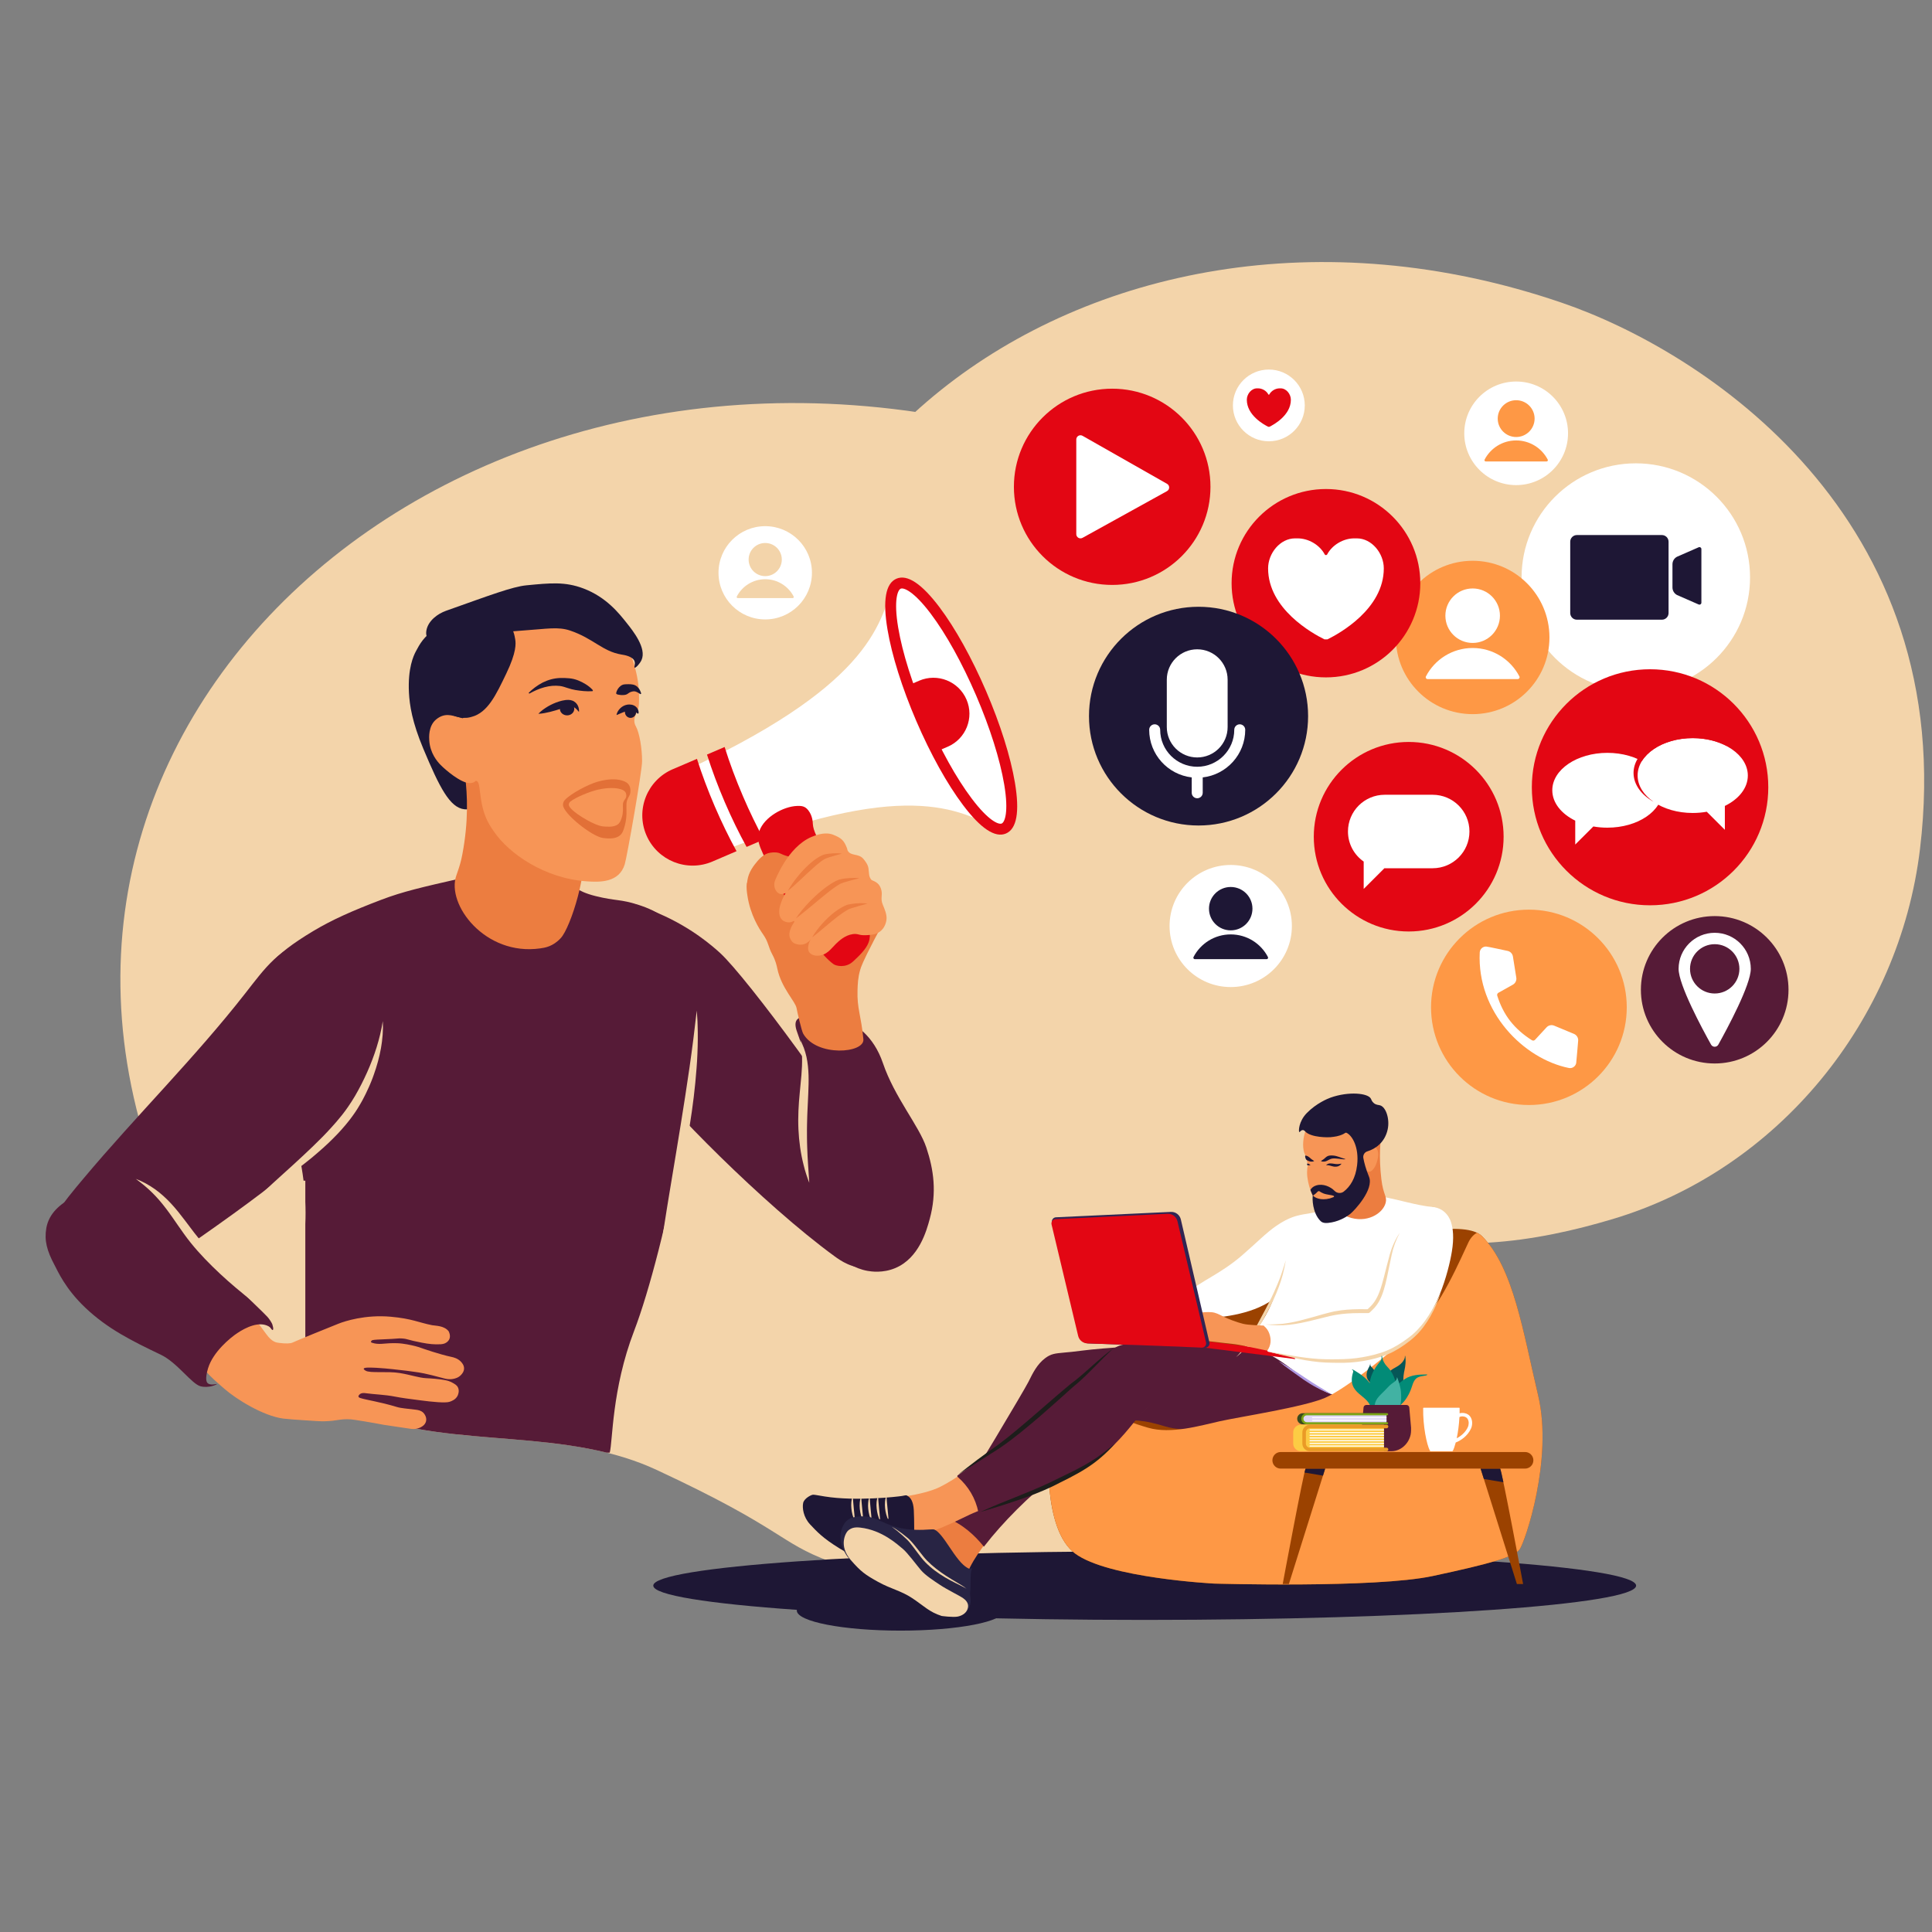 <svg xmlns="http://www.w3.org/2000/svg" xmlns:xlink="http://www.w3.org/1999/xlink" width="320" zoomAndPan="magnify" viewBox="0 0 300 300" height="320" preserveAspectRatio="xMidYMid meet" version="1.0"><rect x="0" y="0" width="300" height="300" fill="#808080" stroke="none"/><defs><clipPath id="f2816bd93c"><path d="M 123.18 246.871 L 156 246.871 L 156 253.203 L 123.18 253.203 Z M 123.18 246.871 " clip-rule="nonzero"/></clipPath></defs><path fill="#f3d4aa" d="M 128.91 242.477 C 120.844 239.488 121.73 237.438 101.949 228.242 C 76.605 216.465 44.711 236.344 24.469 182.707 C -4.066 107.074 77.781 39.41 167.82 70.195 C 194.066 79.168 242.266 110.023 234.777 172.324 C 230.91 204.5 208.188 232.309 177.281 241.535 C 163.23 245.73 145.828 248.75 128.91 242.477 " fill-opacity="1" fill-rule="nonzero"/><path fill="#f3d4aa" d="M 210.215 190.086 C 203.516 187.605 204.254 185.902 187.824 178.266 C 166.777 168.484 140.289 184.996 123.48 140.449 C 99.781 77.641 167.754 21.441 242.527 47.012 C 264.328 54.465 304.355 80.09 298.137 131.828 C 294.926 158.547 276.055 181.645 250.387 189.305 C 238.719 192.789 224.262 195.293 210.215 190.086 " fill-opacity="1" fill-rule="nonzero"/><path fill="#fe9845" d="M 252.602 156.418 C 252.602 164.797 245.801 171.586 237.41 171.586 C 229.016 171.586 222.211 164.797 222.211 156.418 C 222.211 148.039 229.016 141.25 237.41 141.25 C 245.801 141.25 252.602 148.039 252.602 156.418 " fill-opacity="1" fill-rule="nonzero"/><path fill="#ffffff" d="M 229.773 147.895 C 229.316 157.152 236.598 164.414 243.605 165.836 C 244.133 165.945 244.641 165.605 244.75 165.082 C 244.781 164.93 245.055 161.621 245.055 161.621 C 245.102 161.16 244.836 160.723 244.41 160.543 L 241.336 159.266 C 240.93 159.094 240.461 159.195 240.156 159.516 C 240.156 159.516 238.871 160.891 238.359 161.461 C 238.234 161.598 238.031 161.625 237.875 161.527 C 236.609 160.73 235.445 159.742 234.508 158.547 C 233.617 157.41 232.949 156.066 232.492 154.609 C 232.438 154.438 232.508 154.25 232.668 154.16 C 233.32 153.801 234.93 152.891 234.93 152.891 C 235.312 152.672 235.52 152.238 235.449 151.805 L 234.926 148.523 C 234.852 148.066 234.488 147.707 234.023 147.641 C 234.023 147.641 231.047 146.992 230.789 146.98 C 230.254 146.953 229.801 147.363 229.773 147.895 " fill-opacity="1" fill-rule="nonzero"/><path fill="#ffffff" d="M 271.746 89.656 C 271.746 99.434 263.805 107.363 254.008 107.363 C 244.215 107.363 236.27 99.434 236.27 89.656 C 236.27 79.875 244.215 71.945 254.008 71.945 C 263.805 71.945 271.746 79.875 271.746 89.656 " fill-opacity="1" fill-rule="nonzero"/><path fill="#1e1735" d="M 258.055 96.227 L 244.859 96.227 C 244.289 96.227 243.824 95.766 243.824 95.191 L 243.824 84.117 C 243.824 83.543 244.289 83.082 244.859 83.082 L 258.055 83.082 C 258.629 83.082 259.094 83.543 259.094 84.117 L 259.094 95.191 C 259.094 95.766 258.629 96.227 258.055 96.227 " fill-opacity="1" fill-rule="nonzero"/><path fill="#1e1735" d="M 260.402 92.391 L 263.742 93.852 C 263.945 93.961 264.191 93.812 264.191 93.586 L 264.191 85.258 C 264.191 85.031 263.945 84.883 263.742 84.992 L 260.402 86.453 C 259.969 86.68 259.699 87.129 259.699 87.617 L 259.699 91.223 C 259.699 91.711 259.969 92.16 260.402 92.391 " fill-opacity="1" fill-rule="nonzero"/><path fill="#e30613" d="M 187.961 75.59 C 187.961 84.008 181.129 90.828 172.699 90.828 C 164.27 90.828 157.438 84.008 157.438 75.59 C 157.438 67.176 164.27 60.355 172.699 60.355 C 181.129 60.355 187.961 67.176 187.961 75.59 " fill-opacity="1" fill-rule="nonzero"/><path fill="#ffffff" d="M 167.125 82.945 L 167.125 68.238 C 167.125 67.738 167.668 67.426 168.098 67.672 L 181.219 75.129 C 181.66 75.379 181.656 76.016 181.211 76.262 L 168.094 83.516 C 167.656 83.754 167.125 83.441 167.125 82.945 " fill-opacity="1" fill-rule="nonzero"/><path fill="#561b37" d="M 107.672 149.934 C 107.387 148.637 106.727 145.793 104.391 143.5 C 102.492 141.637 100.238 140.867 99.25 140.543 C 96.301 139.57 95.719 139.949 92.473 139.141 C 89.207 138.328 89.375 137.402 85.738 136.324 C 85.078 136.129 82.273 135.324 78.605 135.348 C 76.605 135.359 74.992 135.609 71.504 136.402 C 65.539 137.762 62.559 138.441 59.227 139.707 C 54.648 141.449 51.562 142.828 48.66 144.562 C 42.023 148.516 40.926 150.875 40.434 152.199 C 39.543 154.609 39.988 156.824 40.281 158.199 C 42.273 167.484 44.695 172.578 45.98 177.398 C 46.195 178.215 46.773 180.379 47.137 183.336 L 47.41 183.336 L 47.41 186.609 C 47.457 187.707 47.465 188.875 47.41 190.078 L 47.41 215.406 C 62.277 225.059 79.02 221.824 94.203 225.566 L 94.68 225.566 C 95.164 223.75 94.98 215.758 98.457 206.684 C 103.207 194.301 110.152 161.25 107.672 149.934 " fill-opacity="1" fill-rule="nonzero"/><path fill="#f79556" d="M 38.195 204.102 C 39.223 204.262 40.02 205.328 41.336 207.148 C 42.273 208.441 42.922 208.473 43.398 208.531 C 44.348 208.652 45.094 208.629 45.398 208.484 C 45.398 208.484 46.301 208.055 52.535 205.551 C 53.5 205.16 56.719 204.105 60.676 204.461 C 63.988 204.758 65.027 205.371 67.102 205.777 C 67.625 205.879 68.949 205.824 69.652 206.703 C 69.719 206.785 69.996 207.383 69.789 207.902 C 69.75 208.008 69.453 208.684 68.449 208.734 C 67.406 208.785 66.668 208.715 65.469 208.484 C 63.184 208.051 63.406 207.906 62.406 207.836 C 61.766 207.789 62.016 207.875 59.305 207.98 C 58.215 208.023 57.711 208.055 57.695 208.199 C 57.691 208.23 57.422 208.379 57.777 208.504 C 58.84 208.859 59.68 208.566 61.07 208.566 C 61.488 208.566 61.91 208.566 62.465 208.637 C 63.445 208.758 64.535 209.023 64.938 209.156 C 65.941 209.496 68.188 210.289 70.152 210.711 C 70.398 210.766 71.098 210.914 71.609 211.484 C 71.758 211.648 72.066 212.004 72.059 212.504 C 72.051 212.988 71.75 213.324 71.609 213.477 C 71.184 213.949 70.637 214.062 70.383 214.113 C 69.723 214.242 69.18 214.094 68.988 214.043 C 65.867 213.203 65.293 213.152 64.344 213.016 C 63.254 212.859 63.074 212.84 61.664 212.684 C 61.191 212.629 58.754 212.34 57.188 212.359 C 56.957 212.363 56.516 212.379 56.48 212.527 C 56.453 212.645 56.695 212.797 56.766 212.836 C 57.449 213.262 60.145 212.895 62.039 213.199 C 63.824 213.488 64.996 213.945 66.191 214.004 C 66.668 214.027 68.254 214.105 69.371 214.363 C 69.465 214.383 69.832 214.473 70.25 214.707 C 70.625 214.914 70.941 215.086 71.113 215.445 C 71.395 216.027 71.09 216.656 71.051 216.738 C 70.734 217.359 70.098 217.574 69.801 217.672 C 69.164 217.887 67.148 217.688 65.32 217.449 C 63.406 217.203 62.449 217.082 61.258 216.852 C 59.754 216.559 58.211 216.531 56.688 216.324 C 56.582 216.309 56.18 216.254 55.887 216.48 C 55.863 216.5 55.617 216.695 55.664 216.871 C 55.699 217 55.871 217.059 55.953 217.086 C 56.93 217.398 59.008 217.68 61.574 218.461 C 62.363 218.699 63.137 218.711 64.648 218.91 C 64.918 218.949 65.367 219.016 65.727 219.363 C 65.758 219.398 66.324 219.965 66.16 220.684 C 66.004 221.348 65.34 221.629 65.109 221.727 C 64.516 221.973 63.965 221.895 63.703 221.855 C 61.035 221.461 59.703 221.266 59.641 221.254 C 57.773 220.891 54.957 220.434 54.488 220.398 C 52.75 220.285 52.453 220.645 50.383 220.695 C 49.758 220.711 48.906 220.652 47.195 220.535 C 46.113 220.465 44.703 220.367 44.012 220.281 C 40.82 219.867 36.652 217.223 34.898 215.699 C 32.367 213.5 31.102 212.398 30.957 210.621 C 30.73 207.852 34.289 205.484 34.887 204.969 C 35.688 204.277 37.355 203.965 38.195 204.102 " fill-opacity="1" fill-rule="nonzero"/><path fill="#561b37" d="M 47.988 146.332 C 43.664 146.723 41.039 150.469 38.094 154.234 C 30.273 164.242 21.191 173.203 13.023 182.93 C 9.633 186.969 7.012 190.047 7.84 193.375 C 8.652 196.625 12.484 199.004 15.945 199.395 C 19.793 199.828 22.902 197.77 24.523 196.664 C 42.312 184.539 50.441 178.023 54.207 172.484 C 57.277 167.977 62.125 156.695 56.281 149.812 C 54.387 147.582 51.113 146.047 47.988 146.332 " fill-opacity="1" fill-rule="nonzero"/><path fill="#f3d4aa" d="M 40.887 185.105 C 41.488 184.738 42.086 184.367 42.672 183.98 L 43.551 183.398 C 43.84 183.203 44.125 182.996 44.414 182.801 C 45.566 181.992 46.695 181.152 47.793 180.27 L 48.207 179.938 L 48.613 179.602 C 48.887 179.375 49.156 179.148 49.418 178.914 C 49.957 178.457 50.477 177.977 50.996 177.492 C 51.508 177.004 52.008 176.5 52.5 175.984 L 52.859 175.59 L 53.039 175.395 L 53.215 175.191 C 53.449 174.922 53.688 174.652 53.91 174.371 C 54.023 174.234 54.133 174.094 54.246 173.953 L 54.57 173.523 L 54.73 173.309 L 55.195 172.645 C 55.395 172.34 55.59 172.039 55.77 171.727 C 55.961 171.422 56.133 171.109 56.305 170.797 C 56.395 170.637 56.469 170.48 56.551 170.32 C 56.633 170.16 56.719 170.004 56.793 169.844 C 56.949 169.52 57.105 169.199 57.246 168.871 L 57.461 168.383 C 57.531 168.219 57.598 168.055 57.664 167.891 C 57.73 167.723 57.797 167.559 57.859 167.391 L 58.039 166.891 C 58.52 165.551 58.902 164.176 59.152 162.781 C 59.188 162.605 59.207 162.43 59.234 162.258 L 59.312 161.73 C 59.355 161.379 59.387 161.027 59.418 160.672 C 59.441 160.32 59.453 159.965 59.465 159.617 C 59.461 159.262 59.457 158.91 59.441 158.559 C 59 161.336 58.133 163.969 57.016 166.484 C 56.453 167.738 55.836 168.965 55.148 170.145 C 54.797 170.734 54.438 171.312 54.051 171.863 L 53.609 172.484 L 53.145 173.094 C 53.039 173.227 52.93 173.355 52.82 173.492 C 52.395 174.023 51.941 174.539 51.48 175.047 C 51.258 175.305 51.016 175.551 50.781 175.805 C 50.547 176.055 50.301 176.301 50.062 176.551 C 49.098 177.535 48.09 178.492 47.074 179.441 C 45.043 181.344 42.938 183.18 40.887 185.105 " fill-opacity="1" fill-rule="nonzero"/><path fill="#561b37" d="M 14.941 184.699 C 15.887 184.473 19.629 183.621 23.363 185.43 C 25.387 186.414 26.664 187.816 28.562 189.898 C 30.547 192.078 30.824 192.754 32.199 194.621 C 35.039 198.473 39.801 202.66 41.523 204.477 C 41.785 204.75 42.223 205.426 42.293 205.66 C 42.535 206.457 42.391 206.477 42.355 206.504 C 42.211 206.633 42.133 206.191 41.719 205.957 C 40.238 205.121 38.199 206.105 36.852 207 C 35.777 207.715 33.094 209.898 32.312 212.449 C 31.773 214.215 32.121 214.656 32.23 214.762 C 32.699 215.199 33.684 214.852 33.691 214.906 C 33.703 214.969 32.461 215.586 31.16 215.266 C 29.762 214.922 27.543 211.59 24.977 210.363 C 20.434 208.195 16.699 206.332 13.25 203.062 C 10.145 200.121 8.98 197.402 8.465 196.434 C 7.285 194.219 6.859 192.617 7.191 190.703 C 7.988 186.105 14.344 184.844 14.941 184.699 " fill-opacity="1" fill-rule="nonzero"/><path fill="#f3d4aa" d="M 21.09 183.059 C 21.535 183.387 21.973 183.723 22.395 184.074 C 22.812 184.422 23.219 184.789 23.605 185.168 C 24.375 185.926 25.078 186.742 25.73 187.602 C 26.062 188.031 26.379 188.469 26.691 188.914 L 27.625 190.258 C 27.938 190.715 28.258 191.164 28.582 191.617 C 28.906 192.066 29.246 192.52 29.598 192.957 C 31.004 194.707 32.566 196.293 34.184 197.805 C 34.996 198.562 35.824 199.297 36.672 200.008 C 37.52 200.723 38.379 201.418 39.25 202.102 C 38.926 201.652 38.582 201.215 38.227 200.789 C 37.875 200.359 37.516 199.938 37.156 199.52 C 36.438 198.68 35.703 197.859 34.973 197.035 C 33.516 195.395 32.051 193.766 30.691 192.082 C 30.344 191.664 30.02 191.234 29.691 190.797 L 28.699 189.484 C 28.031 188.605 27.34 187.723 26.57 186.895 C 25.805 186.07 24.965 185.301 24.043 184.645 C 23.121 183.992 22.129 183.449 21.09 183.059 " fill-opacity="1" fill-rule="nonzero"/><path fill="#ffffff" d="M 138.711 90.355 C 136.754 97.383 134.453 106.855 105.27 120.176 C 104.008 120.754 109.402 133.246 110.691 132.727 C 140.469 120.785 148.875 125.574 155.324 128.992 C 157.062 129.914 158.352 120.445 152.398 106.602 C 146.445 92.758 139.219 88.543 138.711 90.355 " fill-opacity="1" fill-rule="nonzero"/><path fill="#e30613" d="M 144.531 95.301 C 146.914 98.465 149.41 102.969 151.57 107.984 C 153.727 113.004 155.277 117.914 155.934 121.816 C 156.664 126.164 156 127.684 155.543 127.875 C 155.09 128.07 153.527 127.508 150.875 123.98 C 148.492 120.82 145.992 116.316 143.836 111.297 C 141.68 106.281 140.129 101.371 139.473 97.469 C 138.742 93.121 139.41 91.602 139.863 91.41 C 140.316 91.215 141.879 91.777 144.531 95.301 Z M 157.598 121.535 C 156.922 117.508 155.332 112.457 153.121 107.32 C 150.91 102.184 148.34 97.559 145.883 94.289 C 143.125 90.633 140.879 89.141 139.199 89.859 C 137.516 90.582 137.051 93.234 137.809 97.746 C 138.488 101.781 140.078 106.828 142.285 111.965 C 144.496 117.102 147.066 121.73 149.527 124.996 C 152.281 128.656 154.527 130.145 156.207 129.426 C 157.891 128.703 158.355 126.051 157.598 121.535 " fill-opacity="1" fill-rule="nonzero"/><path fill="#e30613" d="M 150.078 108.625 C 148.859 105.789 145.57 104.48 142.734 105.695 C 142.727 105.699 142.723 105.703 142.711 105.707 L 141.023 106.434 C 141.605 108.09 142.277 109.809 143.031 111.562 C 143.805 113.363 144.617 115.078 145.445 116.684 L 147.125 115.965 C 147.133 115.961 147.137 115.961 147.148 115.957 C 149.984 114.742 151.301 111.457 150.078 108.625 " fill-opacity="1" fill-rule="nonzero"/><path fill="#561b37" d="M 137.094 165.066 C 138.926 170.441 142.699 174.777 143.84 178.188 C 144.996 181.656 145.488 185.164 144.363 189.297 C 143.875 191.094 142.715 195.352 139.02 196.906 C 137.066 197.727 135.25 197.434 134.727 197.344 C 130.637 196.629 128.328 192.848 127.367 191.223 C 126.617 189.949 125.539 187.773 124.652 176.875 C 123.605 164.023 125.922 166.07 123.777 160.258 C 123.438 159.34 123.383 158.551 123.949 158.156 C 125.844 156.848 134.246 156.715 137.094 165.066 " fill-opacity="1" fill-rule="nonzero"/><path fill="#ec7d40" d="M 115.977 137.18 C 115.883 137.883 115.957 138.402 116.059 139.082 C 116.508 142.094 117.922 144.273 118.465 145.047 C 119.395 146.375 119.199 146.867 119.961 148.281 C 120.434 149.16 120.598 149.918 120.707 150.434 C 121.34 153.434 123.527 155.52 123.695 156.562 C 123.766 157.004 124.457 160.051 124.723 160.516 C 126.809 164.148 134.277 163.566 134.066 161.371 C 133.715 157.637 133.062 156.648 133.156 153.746 C 133.188 152.812 133.215 151.84 133.57 150.598 C 133.695 150.16 133.945 149.398 135.645 146.125 C 136.629 144.234 136.621 144.34 136.641 144.219 C 137.035 141.547 116.18 135.617 115.977 137.18 " fill-opacity="1" fill-rule="nonzero"/><path fill="#e30613" d="M 134.887 146.312 C 134.5 147.398 133.398 148.426 132.48 149.285 C 131.316 150.371 129.824 149.984 129.453 149.727 C 125.852 147.191 120.609 136.828 120.609 136.828 C 118.047 131.758 117.332 130.688 117.91 129.043 C 118.68 126.855 121.66 125.227 123.746 125.148 C 124.449 125.125 124.984 125.145 125.516 125.828 C 126.191 126.699 126.207 127.715 126.219 127.953 C 126.422 131.867 136.578 141.598 134.887 146.312 " fill-opacity="1" fill-rule="nonzero"/><path fill="#561b37" d="M 95.602 140.441 C 97.082 139.629 98.914 140.41 102.234 141.82 C 107.391 144.016 110.742 147 111.82 147.984 C 115.934 151.754 131.527 172.797 136.684 182.562 C 138.586 186.172 141.566 189.473 140.199 192.598 C 139.316 194.605 137.219 196.555 134.762 196.828 C 132.414 197.09 130.504 195.738 129.602 195.082 C 118.566 187.043 103.137 171.344 99.934 166.621 C 95.473 160.055 94.344 157.512 93.848 155.617 C 92.777 151.508 92.289 142.258 95.602 140.441 " fill-opacity="1" fill-rule="nonzero"/><path fill="#ec7d40" d="M 121.949 137.426 C 123.094 136.781 123.859 136.102 123.941 134.523 C 123.961 134.191 123.914 133.883 123.695 133.613 C 123.43 133.289 123.117 133.18 122.285 132.949 C 121.227 132.664 121.238 132.438 120.539 132.371 C 119.801 132.301 119.242 132.496 119.129 132.535 C 118.871 132.633 118.355 132.863 117.633 133.695 C 117.008 134.426 116.258 135.402 116.059 136.68 C 115.984 137.168 115.871 137.891 116.223 138.586 C 116.902 139.914 118.613 140.047 119.461 139.496 C 120.16 139.043 119.934 138.559 120.957 137.758 C 121.047 137.684 121.348 137.766 121.949 137.426 " fill-opacity="1" fill-rule="nonzero"/><path fill="#f79556" d="M 136.824 144.504 C 137.59 143.797 137.656 142.805 137.664 142.66 C 137.699 141.938 137.371 141.188 137.078 140.477 C 136.688 139.543 137.055 139.066 136.867 138.254 C 136.531 136.828 135.465 136.836 135.27 136.578 C 134.887 136.074 134.969 135.66 134.852 134.812 C 134.766 134.227 134.293 133.613 134.008 133.305 C 133.289 132.52 132.148 132.938 131.656 132.129 C 131.551 131.957 131.621 131.965 131.488 131.625 C 131.051 130.508 130.648 130.117 129.375 129.617 C 128.77 129.375 127.754 129.223 126.027 129.949 C 122.246 131.543 120.312 136.828 120.312 136.828 C 120.059 137.582 120.391 138.465 120.984 138.758 C 121.406 138.965 121.996 138.672 121.996 138.672 C 121.996 138.672 121.574 139.344 121.402 139.848 C 121.266 140.262 120.812 141.191 121.07 142.195 C 121.152 142.531 121.461 142.969 121.91 143.117 C 122.918 143.457 123.211 142.871 123.336 143.035 C 123.406 143.121 123.203 143.332 123 143.707 C 122.887 143.922 122.516 144.602 122.582 145.301 C 122.617 145.676 122.945 146.301 123.336 146.473 C 125.02 147.23 125.941 145.805 125.941 145.805 C 125.941 145.805 125.637 146.195 125.523 146.812 C 125.488 146.992 125.391 147.52 125.691 147.902 C 125.973 148.262 126.457 148.402 126.867 148.402 C 128.379 148.402 129.02 147.316 129.805 146.559 C 130.281 146.102 131.191 145.227 132.41 145.051 C 133.262 144.926 133.316 145.277 134.512 145.215 C 135.277 145.176 136.141 145.133 136.824 144.504 " fill-opacity="1" fill-rule="nonzero"/><path fill="#e30613" d="M 109.781 117.168 L 112.52 115.992 C 113.289 118.453 114.258 121.062 115.391 123.695 C 116.402 126.051 117.492 128.297 118.609 130.355 L 115.93 131.508 C 114.754 129.383 113.609 127.035 112.543 124.559 C 111.457 122.031 110.523 119.523 109.781 117.168 " fill-opacity="1" fill-rule="nonzero"/><path fill="#e30613" d="M 108.223 117.836 C 108.977 120.203 109.91 122.703 110.992 125.223 C 112.055 127.688 113.195 130.035 114.371 132.172 L 110.664 133.762 C 110.656 133.766 110.645 133.773 110.633 133.777 C 106.668 135.477 102.074 133.645 100.371 129.688 C 98.668 125.727 100.504 121.141 104.469 119.441 C 104.48 119.434 104.492 119.434 104.5 119.43 L 108.223 117.836 " fill-opacity="1" fill-rule="nonzero"/><path fill="#ec7d40" d="M 130.73 132.551 C 130.285 132.488 129.832 132.484 129.383 132.504 C 129.156 132.516 128.934 132.535 128.707 132.562 C 128.48 132.59 128.262 132.625 128.027 132.68 C 127.965 132.695 127.906 132.711 127.832 132.738 C 127.77 132.766 127.723 132.785 127.664 132.812 C 127.559 132.863 127.441 132.91 127.34 132.969 C 127.141 133.082 126.934 133.199 126.75 133.332 C 126.652 133.398 126.559 133.461 126.465 133.531 L 126.195 133.742 C 126.016 133.879 125.852 134.031 125.68 134.18 C 125.008 134.781 124.398 135.438 123.84 136.133 C 123.281 136.828 122.77 137.555 122.328 138.34 C 122.688 138.066 123.02 137.766 123.352 137.473 C 123.68 137.18 124.004 136.879 124.324 136.578 C 124.965 135.98 125.598 135.379 126.238 134.805 C 126.398 134.66 126.559 134.516 126.723 134.379 L 126.969 134.172 L 127.219 133.973 C 127.379 133.832 127.551 133.723 127.723 133.598 C 127.805 133.539 127.895 133.496 127.98 133.438 L 128.105 133.359 C 128.133 133.344 128.18 133.324 128.223 133.309 C 128.41 133.234 128.621 133.164 128.824 133.098 C 129.031 133.031 129.242 132.969 129.449 132.91 C 129.871 132.785 130.297 132.672 130.73 132.551 " fill-opacity="1" fill-rule="nonzero"/><path fill="#ec7d40" d="M 133.449 136.367 C 132.941 136.312 132.43 136.312 131.918 136.344 C 131.668 136.359 131.41 136.383 131.156 136.418 C 130.898 136.453 130.648 136.496 130.387 136.562 L 130.281 136.59 L 130.191 136.625 L 130.168 136.633 L 129.988 136.715 L 129.805 136.797 L 129.715 136.84 L 129.629 136.887 C 129.516 136.949 129.398 137.012 129.285 137.078 C 129.172 137.141 129.066 137.215 128.957 137.281 C 128.52 137.559 128.109 137.867 127.711 138.184 C 126.918 138.82 126.184 139.516 125.488 140.25 C 125.145 140.621 124.809 141 124.488 141.391 C 124.172 141.785 123.859 142.188 123.59 142.617 C 124.402 142.004 125.176 141.367 125.945 140.73 C 126.711 140.094 127.469 139.453 128.238 138.836 C 128.434 138.684 128.621 138.523 128.816 138.379 L 129.109 138.152 C 129.203 138.078 129.309 138.012 129.402 137.938 C 129.598 137.789 129.801 137.664 129.996 137.527 L 130.074 137.477 L 130.152 137.43 L 130.305 137.344 L 130.457 137.25 L 130.473 137.238 L 130.516 137.219 L 130.59 137.188 C 130.801 137.102 131.039 137.027 131.273 136.957 C 131.508 136.883 131.75 136.812 131.988 136.75 C 132.469 136.613 132.953 136.492 133.449 136.367 " fill-opacity="1" fill-rule="nonzero"/><path fill="#ec7d40" d="M 134.707 140.309 C 134.27 140.246 133.824 140.242 133.379 140.25 C 132.938 140.27 132.496 140.312 132.055 140.391 C 131.945 140.41 131.832 140.43 131.719 140.457 C 131.66 140.473 131.602 140.492 131.539 140.508 C 131.508 140.52 131.469 140.531 131.438 140.547 L 131.359 140.578 C 131.254 140.629 131.148 140.672 131.043 140.719 C 130.938 140.77 130.844 140.828 130.742 140.879 C 130.34 141.098 129.973 141.355 129.609 141.617 C 128.902 142.16 128.262 142.773 127.676 143.43 C 127.383 143.758 127.105 144.098 126.84 144.453 C 126.578 144.805 126.332 145.168 126.109 145.551 C 126.82 145.02 127.473 144.453 128.137 143.902 C 128.793 143.348 129.449 142.801 130.121 142.285 C 130.289 142.164 130.457 142.031 130.629 141.914 L 130.887 141.734 C 130.973 141.672 131.059 141.621 131.148 141.562 C 131.234 141.512 131.32 141.445 131.41 141.398 C 131.5 141.352 131.586 141.297 131.676 141.246 L 131.742 141.207 L 131.789 141.184 C 131.832 141.168 131.875 141.148 131.922 141.129 C 132.016 141.094 132.113 141.062 132.215 141.027 C 132.617 140.895 133.027 140.777 133.445 140.66 L 134.707 140.309 " fill-opacity="1" fill-rule="nonzero"/><path fill="#f3d4aa" d="M 125.664 183.664 C 125.617 182.719 125.527 181.789 125.477 180.859 C 125.418 179.93 125.363 179.008 125.34 178.086 C 125.328 177.855 125.324 177.621 125.32 177.395 C 125.316 177.164 125.309 176.934 125.309 176.703 C 125.305 176.246 125.305 175.785 125.305 175.324 C 125.312 175.094 125.312 174.867 125.316 174.637 L 125.332 173.945 L 125.352 173.254 L 125.379 172.566 C 125.398 172.105 125.418 171.641 125.445 171.18 L 125.508 169.785 C 125.527 169.32 125.551 168.852 125.555 168.379 C 125.566 167.91 125.562 167.434 125.551 166.957 C 125.52 166.008 125.43 165.043 125.227 164.105 C 125.016 163.168 124.691 162.254 124.23 161.43 C 124.406 162.359 124.516 163.277 124.543 164.188 C 124.566 165.105 124.523 166.016 124.445 166.93 C 124.367 167.844 124.27 168.766 124.184 169.695 C 124.137 170.16 124.102 170.629 124.062 171.094 C 124.031 171.562 124.004 172.035 123.98 172.508 C 123.965 172.98 123.953 173.453 123.949 173.926 L 123.957 174.637 C 123.965 174.875 123.969 175.109 123.98 175.348 C 124.023 176.297 124.113 177.242 124.246 178.18 C 124.379 179.121 124.566 180.051 124.801 180.965 L 124.98 181.648 C 125.051 181.879 125.117 182.102 125.188 182.328 C 125.324 182.777 125.496 183.223 125.664 183.664 " fill-opacity="1" fill-rule="nonzero"/><path fill="#1e1735" d="M 67.48 97.953 C 65.934 98.574 65.109 100.137 64.57 101.152 C 64.215 101.824 63.309 103.734 63.5 107.547 C 63.598 109.461 63.988 112.105 65.734 116.266 C 68.242 122.254 69.844 125.43 72.117 125.664 C 75.277 125.992 78.328 120.453 79.418 116.172 C 79.512 115.816 81.465 107.605 76.219 101.828 C 74.457 99.891 70.523 96.734 67.48 97.953 " fill-opacity="1" fill-rule="nonzero"/><path fill="#ec7d40" d="M 71.531 115.555 C 71.074 116.277 73.734 122.418 71.797 132.637 C 71.59 133.73 71.395 134.438 70.863 135.934 C 69.254 140.441 75.332 148.48 83.879 147.266 C 84.594 147.16 85.832 147.012 87.082 145.66 C 88.594 144.031 91.523 135 90.484 130.574 C 88.902 123.836 84.254 120.566 79.238 117.969 C 75.125 115.836 72.18 114.516 71.531 115.555 " fill-opacity="1" fill-rule="nonzero"/><path fill="#f79556" d="M 73.965 121.258 C 74.73 121.414 74.273 124.059 75.422 126.879 C 75.793 127.797 76.195 128.391 76.684 129.105 C 79.016 132.547 84.578 136.414 91.113 136.855 C 93.078 136.992 96.141 137.102 97.016 134.191 C 97.367 133.023 99.703 119.777 99.703 118.207 C 99.707 116.215 99.293 113.781 98.734 112.781 C 98.699 112.715 98.598 112.543 98.539 112.297 C 98.352 111.5 98.789 110.844 99.023 110.258 C 99.25 109.703 99.242 109.047 99.223 107.738 C 99.164 104.258 97.617 100.547 97.059 99.797 C 96.145 98.57 94.277 96.691 92.719 95.793 C 89.91 94.172 85.809 94.059 84.758 94.078 C 84.41 94.086 76.938 94.332 73.887 99.406 C 71.043 104.141 73.105 111.312 71.848 111.52 C 71.754 111.535 71.77 111.488 71.07 111.324 C 70.203 111.125 69.059 110.617 67.727 111.711 C 66.492 112.727 66.625 114.555 66.656 115.008 C 66.793 116.949 67.875 118.23 68.422 118.785 C 69.168 119.543 71.559 121.598 72.918 121.598 C 73.789 121.598 73.715 121.207 73.965 121.258 " fill-opacity="1" fill-rule="nonzero"/><path fill="#1e1735" d="M 92.07 107.184 C 91.75 106.805 91.375 106.52 90.988 106.273 C 90.598 106.023 90.191 105.82 89.77 105.652 C 89.348 105.484 88.902 105.375 88.438 105.328 C 87.973 105.281 87.508 105.27 87.004 105.277 C 86.527 105.293 86.043 105.363 85.582 105.484 C 85.125 105.605 84.688 105.777 84.27 105.984 C 83.449 106.41 82.723 106.957 82.09 107.582 L 82.184 107.707 C 82.953 107.285 83.742 106.922 84.555 106.711 C 84.957 106.602 85.363 106.531 85.766 106.496 C 86.168 106.465 86.562 106.473 86.961 106.52 C 87.336 106.566 87.73 106.699 88.125 106.832 C 88.52 106.965 88.926 107.07 89.344 107.145 C 89.762 107.215 90.195 107.273 90.633 107.309 C 91.074 107.344 91.52 107.359 92.008 107.324 L 92.07 107.184 " fill-opacity="1" fill-rule="nonzero"/><path fill="#1e1735" d="M 89.902 110.551 C 89.918 110.387 89.914 110.219 89.883 110.055 C 89.855 109.891 89.801 109.723 89.727 109.566 C 89.645 109.402 89.535 109.25 89.391 109.113 C 89.32 109.047 89.238 108.984 89.152 108.93 C 89.07 108.875 88.977 108.828 88.875 108.793 C 88.684 108.723 88.477 108.684 88.285 108.68 C 88.188 108.676 88.105 108.684 88.012 108.688 C 87.969 108.688 87.922 108.688 87.879 108.695 L 87.754 108.711 C 87.418 108.754 87.105 108.836 86.801 108.93 C 86.195 109.117 85.629 109.379 85.09 109.688 C 84.824 109.848 84.562 110.016 84.309 110.203 C 84.059 110.395 83.816 110.598 83.594 110.84 C 84.25 110.809 84.848 110.676 85.438 110.535 C 86.027 110.387 86.598 110.215 87.148 110.035 C 87.426 109.953 87.699 109.859 87.961 109.793 C 88.027 109.773 88.094 109.758 88.152 109.746 C 88.211 109.734 88.277 109.711 88.332 109.703 C 88.445 109.68 88.547 109.668 88.645 109.676 C 88.844 109.68 89.062 109.754 89.277 109.914 C 89.492 110.07 89.695 110.297 89.902 110.551 " fill-opacity="1" fill-rule="nonzero"/><path fill="#e27037" d="M 97.27 125.508 C 97.285 124.945 97.242 124.727 97.367 124.305 C 97.543 123.727 97.789 123.621 97.871 123.102 C 97.895 122.953 97.969 122.379 97.668 121.898 C 97.531 121.672 97.203 121.297 96.164 121.098 C 95.824 121.031 94.676 120.84 92.746 121.398 C 91.305 121.812 88.664 123.207 87.711 124.219 C 87.516 124.422 87.414 124.695 87.422 124.977 C 87.422 124.984 87.422 124.996 87.422 125.008 C 87.445 126.324 91.941 129.922 93.652 130.125 C 94.293 130.199 95.535 130.348 96.262 129.723 C 96.664 129.379 96.836 128.934 97.066 128.02 C 97.367 126.816 97.266 125.594 97.27 125.508 " fill-opacity="1" fill-rule="nonzero"/><path fill="#f79556" d="M 96.723 125.305 C 96.734 124.938 96.699 124.793 96.809 124.52 C 96.957 124.141 97.164 124.07 97.234 123.73 C 97.254 123.633 97.316 123.258 97.062 122.945 C 96.945 122.797 96.668 122.551 95.777 122.418 C 95.492 122.375 94.512 122.254 92.867 122.613 C 91.641 122.887 89.387 123.801 88.574 124.461 C 88.41 124.594 88.324 124.773 88.328 124.957 C 88.328 124.965 88.328 124.973 88.328 124.98 C 88.352 125.84 92.18 128.195 93.637 128.324 C 94.188 128.375 95.246 128.473 95.863 128.062 C 96.207 127.84 96.355 127.547 96.551 126.945 C 96.809 126.16 96.719 125.363 96.723 125.305 " fill-opacity="1" fill-rule="nonzero"/><path fill="#1e1735" d="M 86.941 110.066 C 86.941 110.629 87.441 111.082 88.059 111.082 C 88.676 111.082 89.172 110.629 89.172 110.066 C 89.172 109.504 88.676 109.047 88.059 109.047 C 87.441 109.047 86.941 109.504 86.941 110.066 " fill-opacity="1" fill-rule="nonzero"/><path fill="#1e1735" d="M 81.359 97.895 C 84.883 97.66 86.645 97.273 88.543 97.918 C 92.141 99.137 93.543 101.148 96.504 101.637 C 96.848 101.691 98.285 101.898 98.539 102.703 C 98.68 103.141 98.414 103.605 98.539 103.672 C 98.703 103.758 99.344 103.078 99.609 102.508 C 100.457 100.668 98.289 97.957 97.281 96.695 C 96.141 95.273 94.176 92.73 90.582 91.371 C 87.746 90.305 85.504 90.523 81.75 90.887 C 79.551 91.102 76.109 92.414 69.227 94.855 C 68.023 95.281 66.504 96.348 66.219 97.855 C 66.188 98.043 66.094 98.535 66.316 98.922 C 67.305 100.629 72.527 98.484 81.359 97.895 " fill-opacity="1" fill-rule="nonzero"/><path fill="#1e1735" d="M 78.824 96.613 C 79.719 97.547 79.918 98.766 80 99.266 C 80.109 99.91 80.219 101.254 78.625 104.57 C 77.016 107.918 75.73 110.664 73.223 111.316 C 72.957 111.387 72.473 111.559 71.523 111.414 C 69.023 111.043 67.098 108.531 66.43 106.824 C 64.973 103.113 67.207 98.34 70.758 96.418 C 73.137 95.129 76.949 94.672 78.824 96.613 " fill-opacity="1" fill-rule="nonzero"/><path fill="#1e1735" d="M 95.781 107.793 C 95.801 107.816 95.84 107.816 95.867 107.828 L 95.957 107.852 C 96.016 107.867 96.07 107.875 96.129 107.887 C 96.238 107.906 96.344 107.918 96.441 107.926 C 96.641 107.938 96.82 107.93 96.984 107.91 C 97.152 107.891 97.297 107.844 97.426 107.758 C 97.555 107.676 97.68 107.57 97.812 107.504 C 97.941 107.441 98.074 107.406 98.191 107.379 C 98.312 107.359 98.406 107.332 98.543 107.348 C 98.676 107.371 98.828 107.422 98.977 107.504 C 99.133 107.582 99.277 107.688 99.449 107.793 L 99.57 107.691 C 99.457 107.34 99.309 106.949 98.949 106.629 C 98.773 106.465 98.512 106.34 98.27 106.297 C 98.027 106.242 97.797 106.242 97.574 106.242 C 97.352 106.246 97.129 106.242 96.918 106.273 C 96.703 106.305 96.516 106.395 96.355 106.523 C 96.191 106.652 96.047 106.809 95.93 106.992 C 95.871 107.086 95.82 107.188 95.773 107.297 C 95.754 107.359 95.73 107.414 95.715 107.477 C 95.711 107.508 95.699 107.539 95.691 107.57 C 95.688 107.609 95.684 107.637 95.672 107.688 L 95.781 107.793 " fill-opacity="1" fill-rule="nonzero"/><path fill="#1e1735" d="M 95.727 111.035 C 96.109 110.891 96.422 110.738 96.727 110.617 C 97.035 110.504 97.309 110.41 97.57 110.375 L 97.621 110.367 L 97.668 110.359 L 97.766 110.352 C 97.852 110.344 97.914 110.344 97.977 110.344 C 98.102 110.344 98.211 110.355 98.336 110.387 C 98.535 110.441 98.746 110.57 98.969 110.781 C 99.039 110.852 99.16 110.801 99.168 110.699 C 99.172 110.574 99.156 110.441 99.117 110.316 C 99.055 110.105 98.926 109.902 98.746 109.746 C 98.566 109.586 98.328 109.477 98.098 109.43 C 97.98 109.406 97.863 109.398 97.766 109.395 C 97.656 109.398 97.535 109.395 97.426 109.414 C 96.977 109.484 96.586 109.707 96.301 109.992 C 96.152 110.137 96.031 110.297 95.934 110.469 C 95.836 110.645 95.758 110.828 95.727 111.035 " fill-opacity="1" fill-rule="nonzero"/><path fill="#1e1735" d="M 97.035 110.551 C 97.035 111.059 97.426 111.473 97.91 111.473 C 98.391 111.473 98.785 111.059 98.785 110.551 C 98.785 110.043 98.391 109.629 97.91 109.629 C 97.426 109.629 97.035 110.043 97.035 110.551 " fill-opacity="1" fill-rule="nonzero"/><path fill="#f3d4aa" d="M 102.871 192.133 C 103.117 191.426 103.352 190.719 103.574 190.008 C 103.797 189.293 104.008 188.578 104.215 187.863 C 104.418 187.148 104.613 186.426 104.801 185.707 C 104.898 185.348 104.988 184.984 105.078 184.621 C 105.168 184.258 105.258 183.898 105.344 183.535 C 106.039 180.637 106.621 177.711 107.098 174.77 C 107.574 171.824 107.941 168.863 108.16 165.883 C 108.188 165.512 108.215 165.141 108.238 164.766 L 108.293 163.648 C 108.305 163.273 108.328 162.902 108.332 162.527 L 108.352 161.406 C 108.367 160.66 108.344 159.914 108.324 159.168 C 108.32 158.793 108.297 158.422 108.273 158.047 C 108.246 157.676 108.227 157.305 108.191 156.93 C 107.859 159.898 107.488 162.832 107.066 165.766 C 106.645 168.699 106.184 171.621 105.715 174.547 C 105.246 177.469 104.758 180.391 104.27 183.32 C 104.145 184.051 104.023 184.781 103.906 185.516 C 103.781 186.246 103.664 186.98 103.547 187.715 C 103.426 188.449 103.309 189.184 103.199 189.922 C 103.078 190.652 102.969 191.391 102.871 192.133 " fill-opacity="1" fill-rule="nonzero"/><path fill="#fe9845" d="M 240.598 98.984 C 240.598 105.562 235.258 110.891 228.672 110.891 C 222.086 110.891 216.746 105.562 216.746 98.984 C 216.746 92.406 222.086 87.078 228.672 87.078 C 235.258 87.078 240.598 92.406 240.598 98.984 " fill-opacity="1" fill-rule="nonzero"/><path fill="#ffffff" d="M 232.91 95.605 C 232.91 97.938 231.016 99.836 228.672 99.836 C 226.332 99.836 224.438 97.938 224.438 95.605 C 224.438 93.27 226.332 91.375 228.672 91.375 C 231.016 91.375 232.91 93.27 232.91 95.605 " fill-opacity="1" fill-rule="nonzero"/><path fill="#ffffff" d="M 235.68 105.445 C 235.895 105.445 236.031 105.223 235.93 105.031 C 234.57 102.414 231.832 100.621 228.672 100.621 C 225.516 100.621 222.773 102.414 221.418 105.031 C 221.32 105.223 221.453 105.445 221.664 105.445 L 235.68 105.445 " fill-opacity="1" fill-rule="nonzero"/><path fill="#ffffff" d="M 200.602 143.789 C 200.602 149.023 196.352 153.27 191.105 153.27 C 185.859 153.27 181.609 149.023 181.609 143.789 C 181.609 138.555 185.859 134.312 191.105 134.312 C 196.352 134.312 200.602 138.555 200.602 143.789 " fill-opacity="1" fill-rule="nonzero"/><path fill="#1e1735" d="M 194.48 141.098 C 194.48 142.961 192.969 144.465 191.105 144.465 C 189.242 144.465 187.73 142.961 187.73 141.098 C 187.73 139.238 189.242 137.73 191.105 137.73 C 192.969 137.73 194.48 139.238 194.48 141.098 " fill-opacity="1" fill-rule="nonzero"/><path fill="#1e1735" d="M 196.688 148.938 C 196.855 148.938 196.961 148.758 196.883 148.605 C 195.801 146.52 193.621 145.094 191.105 145.094 C 188.59 145.094 186.41 146.52 185.328 148.605 C 185.25 148.758 185.359 148.938 185.527 148.938 L 196.688 148.938 " fill-opacity="1" fill-rule="nonzero"/><path fill="#ffffff" d="M 243.484 67.285 C 243.484 71.727 239.879 75.328 235.43 75.328 C 230.98 75.328 227.371 71.727 227.371 67.285 C 227.371 62.844 230.98 59.242 235.43 59.242 C 239.879 59.242 243.484 62.844 243.484 67.285 " fill-opacity="1" fill-rule="nonzero"/><path fill="#fe9845" d="M 238.293 65 C 238.293 66.578 237.008 67.859 235.43 67.859 C 233.848 67.859 232.566 66.578 232.566 65 C 232.566 63.422 233.848 62.145 235.43 62.145 C 237.008 62.145 238.293 63.422 238.293 65 " fill-opacity="1" fill-rule="nonzero"/><path fill="#fe9845" d="M 240.164 71.652 C 240.309 71.652 240.398 71.5 240.332 71.371 C 239.414 69.602 237.562 68.391 235.43 68.391 C 233.293 68.391 231.445 69.602 230.527 71.371 C 230.461 71.5 230.551 71.652 230.695 71.652 L 240.164 71.652 " fill-opacity="1" fill-rule="nonzero"/><path fill="#ffffff" d="M 126.078 88.941 C 126.078 92.941 122.828 96.184 118.824 96.184 C 114.816 96.184 111.57 92.941 111.57 88.941 C 111.57 84.945 114.816 81.703 118.824 81.703 C 122.828 81.703 126.078 84.945 126.078 88.941 " fill-opacity="1" fill-rule="nonzero"/><path fill="#f3d4aa" d="M 121.398 86.887 C 121.398 88.309 120.246 89.461 118.824 89.461 C 117.398 89.461 116.246 88.309 116.246 86.887 C 116.246 85.465 117.398 84.316 118.824 84.316 C 120.246 84.316 121.398 85.465 121.398 86.887 " fill-opacity="1" fill-rule="nonzero"/><path fill="#f3d4aa" d="M 123.086 92.875 C 123.215 92.875 123.297 92.738 123.238 92.621 C 122.41 91.031 120.746 89.941 118.824 89.941 C 116.902 89.941 115.238 91.031 114.41 92.621 C 114.352 92.738 114.434 92.875 114.559 92.875 L 123.086 92.875 " fill-opacity="1" fill-rule="nonzero"/><path fill="#e30613" d="M 220.543 90.559 C 220.543 98.637 213.984 105.184 205.895 105.184 C 197.801 105.184 191.242 98.637 191.242 90.559 C 191.242 82.48 197.801 75.934 205.895 75.934 C 213.984 75.934 220.543 82.48 220.543 90.559 " fill-opacity="1" fill-rule="nonzero"/><path fill="#ffffff" d="M 214.875 88.258 C 214.875 85.914 213.004 83.598 210.695 83.598 L 210.285 83.598 C 208.586 83.598 206.863 84.621 206.086 86.082 C 206.004 86.238 205.781 86.238 205.699 86.082 C 204.922 84.621 203.199 83.598 201.496 83.598 L 201.09 83.598 C 198.781 83.598 196.91 85.914 196.91 88.258 C 196.91 94.559 203.801 98.367 205.664 99.281 L 206.125 99.281 C 207.984 98.367 214.875 94.559 214.875 88.258 " fill-opacity="1" fill-rule="nonzero"/><path fill="#ffffff" d="M 202.605 62.953 C 202.605 66.027 200.105 68.523 197.027 68.523 C 193.945 68.523 191.445 66.027 191.445 62.953 C 191.445 59.875 193.945 57.383 197.027 57.383 C 200.105 57.383 202.605 59.875 202.605 62.953 " fill-opacity="1" fill-rule="nonzero"/><path fill="#e30613" d="M 200.445 62.074 C 200.445 61.184 199.734 60.301 198.855 60.301 L 198.699 60.301 C 198.051 60.301 197.395 60.691 197.098 61.246 C 197.066 61.309 196.984 61.309 196.949 61.246 C 196.656 60.691 196 60.301 195.352 60.301 L 195.195 60.301 C 194.32 60.301 193.605 61.184 193.605 62.074 C 193.605 64.473 196.23 65.926 196.938 66.273 L 197.113 66.273 C 197.82 65.926 200.445 64.473 200.445 62.074 " fill-opacity="1" fill-rule="nonzero"/><path fill="#1e1735" d="M 203.121 111.199 C 203.121 120.578 195.504 128.184 186.109 128.184 C 176.715 128.184 169.098 120.578 169.098 111.199 C 169.098 101.82 176.715 94.219 186.109 94.219 C 195.504 94.219 203.121 101.82 203.121 111.199 " fill-opacity="1" fill-rule="nonzero"/><path fill="#ffffff" d="M 185.902 117.617 C 183.297 117.617 181.18 115.504 181.18 112.898 L 181.18 105.543 C 181.18 102.938 183.297 100.824 185.902 100.824 C 188.512 100.824 190.625 102.938 190.625 105.543 L 190.625 112.898 C 190.625 115.504 188.512 117.617 185.902 117.617 " fill-opacity="1" fill-rule="nonzero"/><path fill="#ffffff" d="M 193.359 113.32 C 193.359 112.852 192.977 112.469 192.508 112.469 C 192.035 112.469 191.656 112.852 191.656 113.32 C 191.656 116.484 189.074 119.062 185.902 119.062 C 182.73 119.062 180.152 116.484 180.152 113.32 C 180.152 112.852 179.77 112.469 179.297 112.469 C 178.828 112.469 178.445 112.852 178.445 113.32 C 178.445 117.137 181.336 120.293 185.051 120.715 L 185.051 123.102 C 185.051 123.574 185.43 123.953 185.902 123.953 C 186.375 123.953 186.758 123.574 186.758 123.102 L 186.758 120.715 C 190.469 120.293 193.359 117.137 193.359 113.32 " fill-opacity="1" fill-rule="nonzero"/><path fill="#e30613" d="M 233.48 129.926 C 233.48 138.051 226.883 144.641 218.742 144.641 C 210.605 144.641 204.004 138.051 204.004 129.926 C 204.004 121.801 210.605 115.211 218.742 115.211 C 226.883 115.211 233.48 121.801 233.48 129.926 " fill-opacity="1" fill-rule="nonzero"/><path fill="#ffffff" d="M 222.457 123.41 L 215.023 123.41 C 211.867 123.41 209.312 125.961 209.312 129.113 C 209.312 131.051 210.277 132.754 211.754 133.785 L 211.754 138.031 L 214.973 134.816 C 214.992 134.816 215.008 134.82 215.023 134.82 L 222.457 134.82 C 225.613 134.82 228.176 132.266 228.176 129.113 C 228.176 125.961 225.613 123.41 222.457 123.41 " fill-opacity="1" fill-rule="nonzero"/><path fill="#561b37" d="M 277.719 153.691 C 277.719 160.012 272.59 165.137 266.258 165.137 C 259.926 165.137 254.797 160.012 254.797 153.691 C 254.797 147.371 259.926 142.25 266.258 142.25 C 272.59 142.25 277.719 147.371 277.719 153.691 " fill-opacity="1" fill-rule="nonzero"/><path fill="#ffffff" d="M 271.863 150.441 C 271.863 152.926 268.238 159.664 266.82 162.211 C 266.574 162.648 265.941 162.648 265.695 162.211 C 264.273 159.664 260.652 152.926 260.652 150.441 C 260.652 147.352 263.164 144.844 266.258 144.844 C 269.355 144.844 271.863 147.352 271.863 150.441 " fill-opacity="1" fill-rule="nonzero"/><path fill="#561b37" d="M 270.094 150.441 C 270.094 152.555 268.375 154.27 266.258 154.27 C 264.141 154.27 262.426 152.555 262.426 150.441 C 262.426 148.328 264.141 146.613 266.258 146.613 C 268.375 146.613 270.094 148.328 270.094 150.441 " fill-opacity="1" fill-rule="nonzero"/><path fill="#e30613" d="M 274.578 122.25 C 274.578 132.367 266.359 140.574 256.219 140.574 C 246.078 140.574 237.863 132.367 237.863 122.25 C 237.863 112.125 246.078 103.922 256.219 103.922 C 266.359 103.922 274.578 112.125 274.578 122.25 " fill-opacity="1" fill-rule="nonzero"/><path fill="#ffffff" d="M 249.594 116.902 C 244.871 116.902 241.039 119.504 241.039 122.711 C 241.039 124.656 242.445 126.375 244.602 127.43 L 244.602 131.141 L 247.414 128.332 C 248.113 128.457 248.84 128.52 249.594 128.52 C 254.32 128.52 258.152 125.922 258.152 122.711 C 258.152 119.504 254.32 116.902 249.594 116.902 " fill-opacity="1" fill-rule="nonzero"/><path fill="#ffffff" d="M 262.844 114.621 C 267.57 114.621 271.402 117.219 271.402 120.43 C 271.402 122.371 269.996 124.09 267.836 125.145 L 267.836 128.855 L 265.023 126.047 C 264.328 126.172 263.598 126.238 262.844 126.238 C 258.121 126.238 254.289 123.637 254.289 120.43 C 254.289 117.219 258.121 114.621 262.844 114.621 " fill-opacity="1" fill-rule="nonzero"/><path fill="#e30613" d="M 254.289 120.414 C 254.289 117.207 258.121 114.605 262.848 114.605 C 264.922 114.605 266.824 115.105 268.309 115.941 C 266.758 114.875 264.602 114.211 262.215 114.211 C 257.492 114.211 253.656 116.812 253.656 120.02 C 253.656 121.82 254.863 123.426 256.754 124.496 C 255.23 123.445 254.289 122.004 254.289 120.414 " fill-opacity="1" fill-rule="nonzero"/><path fill="#1e1735" d="M 101.441 246.215 C 101.441 249.156 135.605 251.539 177.75 251.539 C 219.891 251.539 254.055 249.156 254.055 246.215 C 254.055 243.273 219.891 240.891 177.75 240.891 C 135.605 240.891 101.441 243.273 101.441 246.215 " fill-opacity="1" fill-rule="nonzero"/><g clip-path="url(#f2816bd93c)"><path fill="#1e1735" d="M 123.727 250.078 C 123.727 251.805 130.934 253.203 139.828 253.203 C 148.723 253.203 155.934 251.805 155.934 250.078 C 155.934 248.355 148.723 246.957 139.828 246.957 C 130.934 246.957 123.727 248.355 123.727 250.078 " fill-opacity="1" fill-rule="nonzero"/></g><path fill="#ec7d40" d="M 179.16 209.055 C 179.16 209.055 171.922 209.367 168.148 209.871 C 164.371 210.375 163.867 210.059 162.609 211 C 161.348 211.941 160.656 213.453 160.09 214.582 C 159.523 215.715 150.84 230.312 149.461 232.297 C 144.203 239.871 144.004 237.188 141.723 238.715 C 139.559 240.16 149.398 247.391 149.973 245.055 C 150.988 240.914 158.375 233.066 163.598 229.047 C 168.824 225.023 179.16 209.055 179.16 209.055 " fill-opacity="1" fill-rule="nonzero"/><path fill="#561b37" d="M 152.898 240.02 C 155.652 236.441 159.902 232.191 163.473 229.441 C 168.727 225.395 179.176 209.301 179.281 209.137 L 179.441 208.891 L 179.148 208.902 C 179.074 208.906 171.758 209.23 167.969 209.73 C 166.809 209.887 165.969 209.965 165.293 210.023 C 163.773 210.164 163.203 210.215 162.281 210.906 C 161.062 211.82 160.363 213.227 159.805 214.355 C 159.762 214.438 159.723 214.516 159.684 214.594 C 159.047 215.871 150.238 230.633 148.922 232.531 C 148.184 233.594 147.465 234.562 146.785 235.41 L 146.652 235.578 L 146.852 235.648 C 149.488 236.602 151.465 238.551 152.656 240.02 L 152.777 240.172 L 152.898 240.02 " fill-opacity="1" fill-rule="nonzero"/><path fill="#9b4200" d="M 162.887 224.762 C 162.887 224.762 161.824 237.402 166.93 241.223 C 172.039 245.047 188.523 245.898 188.523 245.898 C 188.523 245.898 213.523 246.641 222.457 244.727 C 231.395 242.816 235.117 241.758 235.969 240.586 C 236.816 239.422 241.184 226.57 238.844 216.691 C 236.5 206.816 235.012 196.836 230.117 191.945 C 225.227 187.062 190.867 199.598 190.867 199.598 L 162.887 224.762 " fill-opacity="1" fill-rule="nonzero"/><path fill="#561b37" d="M 173.719 220.703 C 173.883 220.727 175.801 220.223 178.801 220.918 C 181.793 221.609 180.832 221.824 185.914 222.09 C 190.992 222.355 198.805 222.84 202.281 222.84 C 205.758 222.84 209.023 222.305 210.09 220.648 C 211.16 218.992 211.375 215.734 208.699 214.188 C 206.023 212.637 199.07 210.34 193.832 209.809 C 188.586 209.273 177.461 208.262 175.59 208.633 C 173.719 209.008 172.594 210.129 172.328 211.785 C 172.059 213.441 172.219 220.488 173.719 220.703 " fill-opacity="1" fill-rule="nonzero"/><path fill="#ffffff" d="M 184.52 200.695 C 186.277 199.02 189.457 197.859 192.801 194.988 C 195.008 193.09 196.633 191.398 198.223 190.32 C 200.234 188.953 201.445 188.781 201.941 188.652 C 202.312 188.551 203.602 188.426 205.375 187.992 C 207.398 187.496 211.562 185.238 214.422 185.781 C 218.102 186.477 219.242 187.023 222.523 187.449 C 222.547 187.453 224.766 187.816 224.664 190.559 C 224.16 203.891 217.293 213.625 214.18 215.438 C 205.285 220.617 201.668 210.762 194.273 209.352 C 193.617 209.227 193.371 209.098 193.738 208.539 C 195.68 205.586 196.629 204.477 197.703 201.758 C 194.098 204.336 189.035 204.559 186.828 204.773 C 186.059 204.848 185.309 204.516 184.84 203.902 C 184.145 202.98 183.438 201.734 184.52 200.695 " fill-opacity="1" fill-rule="nonzero"/><path fill="#f79556" d="M 176.328 209.07 C 176.328 209.07 174.586 208.387 172.949 209.648 C 171.316 210.914 168.727 213.652 167.094 214.918 C 165.457 216.184 158.652 222.555 154.801 225.082 C 150.949 227.609 148.734 229.504 145.992 230.875 C 143.246 232.246 138.023 232.719 136.918 232.719 C 135.809 232.719 137.816 238.773 137.816 238.773 C 137.816 238.773 142.141 238.773 144.516 237.879 C 146.891 236.984 148.152 236.352 150.582 235.191 C 153.008 234.035 159.652 232.031 163.664 230.031 C 167.672 228.031 169.625 227.293 172.578 223.977 C 175.531 220.656 178.754 218.551 179.598 216.5 C 180.441 214.445 177.328 209.176 176.328 209.07 " fill-opacity="1" fill-rule="nonzero"/><path fill="#1e1735" d="M 141.949 238.746 C 141.949 238.746 141.984 236.098 141.895 234.496 C 141.82 233.121 141.383 232.586 141.031 232.348 C 140.684 232.109 140.703 232.184 140.062 232.293 C 139.418 232.402 132.914 233.152 128.066 232.371 C 126.926 232.188 126.531 232.098 126.258 232.098 C 125.98 232.098 124.855 232.664 124.711 233.398 C 124.562 234.129 124.73 235.574 125.793 236.711 C 126.855 237.844 127.793 238.855 130.32 240.41 C 132.852 241.965 135.09 242.879 135.09 242.879 L 141.949 238.746 " fill-opacity="1" fill-rule="nonzero"/><path fill="#f3d4aa" d="M 137.664 232.469 C 137.66 232.406 137.574 232.398 137.555 232.457 C 137.488 232.691 137.449 232.93 137.426 233.172 C 137.395 233.504 137.402 233.836 137.434 234.164 C 137.465 234.496 137.523 234.82 137.609 235.137 C 137.656 235.301 137.703 235.457 137.762 235.613 C 137.793 235.684 137.82 235.754 137.852 235.824 C 137.879 235.883 137.965 235.859 137.961 235.797 L 137.898 235.09 L 137.805 234.129 C 137.773 233.809 137.742 233.492 137.715 233.172 C 137.699 232.941 137.684 232.707 137.664 232.469 " fill-opacity="1" fill-rule="nonzero"/><path fill="#f3d4aa" d="M 136.359 232.543 C 136.355 232.48 136.266 232.473 136.25 232.531 C 136.18 232.762 136.141 233.004 136.117 233.246 C 136.086 233.578 136.098 233.91 136.129 234.238 C 136.16 234.57 136.219 234.895 136.305 235.215 C 136.348 235.371 136.395 235.531 136.457 235.688 C 136.484 235.758 136.512 235.828 136.547 235.902 C 136.57 235.957 136.656 235.934 136.652 235.875 L 136.59 235.16 L 136.496 234.203 C 136.465 233.883 136.434 233.566 136.41 233.246 C 136.391 233.012 136.375 232.781 136.359 232.543 " fill-opacity="1" fill-rule="nonzero"/><path fill="#f3d4aa" d="M 135.051 232.621 C 135.047 232.555 134.961 232.547 134.941 232.605 C 134.871 232.84 134.832 233.078 134.812 233.32 C 134.777 233.652 134.789 233.984 134.82 234.316 C 134.852 234.641 134.91 234.969 134.996 235.289 C 135.039 235.449 135.09 235.605 135.148 235.762 C 135.176 235.832 135.207 235.906 135.238 235.977 C 135.266 236.031 135.348 236.008 135.344 235.949 L 135.281 235.234 L 135.188 234.277 C 135.156 233.961 135.125 233.641 135.102 233.324 C 135.082 233.09 135.066 232.855 135.051 232.621 " fill-opacity="1" fill-rule="nonzero"/><path fill="#f3d4aa" d="M 133.742 232.621 C 133.738 232.555 133.652 232.547 133.633 232.605 C 133.562 232.84 133.527 233.078 133.504 233.32 C 133.473 233.652 133.48 233.984 133.512 234.316 C 133.543 234.641 133.602 234.969 133.688 235.289 C 133.734 235.449 133.781 235.605 133.84 235.762 C 133.871 235.832 133.898 235.906 133.93 235.977 C 133.957 236.031 134.043 236.008 134.035 235.949 L 133.977 235.234 L 133.883 234.277 C 133.852 233.961 133.816 233.641 133.793 233.324 C 133.773 233.09 133.758 232.855 133.742 232.621 " fill-opacity="1" fill-rule="nonzero"/><path fill="#f3d4aa" d="M 132.434 232.543 C 132.434 232.48 132.344 232.473 132.328 232.531 C 132.258 232.762 132.219 233.004 132.195 233.246 C 132.164 233.578 132.172 233.91 132.203 234.238 C 132.234 234.57 132.297 234.895 132.379 235.215 C 132.426 235.371 132.473 235.531 132.531 235.688 C 132.562 235.758 132.59 235.828 132.625 235.902 C 132.648 235.957 132.734 235.934 132.73 235.875 L 132.668 235.16 L 132.574 234.203 C 132.543 233.883 132.512 233.566 132.488 233.246 C 132.469 233.012 132.453 232.781 132.434 232.543 " fill-opacity="1" fill-rule="nonzero"/><path fill="#fe9845" d="M 166.93 241.223 C 162.465 237.879 162.719 227.781 162.852 225.312 C 163.039 224.953 163.238 224.598 163.453 224.254 L 168.285 219.91 C 169.098 219.582 169.941 219.418 170.793 219.461 C 174.176 219.633 173.016 220.176 178.266 221.695 C 181.852 222.734 186.391 221.359 189.438 220.684 C 192.484 220.008 202.469 218.484 205.773 217.047 C 209.074 215.613 216.129 209.898 219.941 206.352 C 223.75 202.805 226.848 195.332 228.031 192.883 C 228.383 192.16 228.848 191.703 229.332 191.418 C 229.645 191.562 229.91 191.738 230.117 191.945 C 235.012 196.836 236.5 206.816 238.844 216.691 C 241.184 226.57 236.816 239.422 235.969 240.586 C 235.117 241.758 231.395 242.816 222.457 244.727 C 213.523 246.641 188.523 245.898 188.523 245.898 C 188.523 245.898 172.039 245.047 166.93 241.223 " fill-opacity="1" fill-rule="nonzero"/><path fill="#561b37" d="M 152.125 234.914 C 152.977 234.586 153.973 234.227 155.035 233.848 C 157.891 232.816 161.133 231.645 163.512 230.457 C 163.945 230.238 164.359 230.039 164.75 229.848 C 167.961 228.262 170.16 227.121 173.051 224.285 C 174.16 223.195 175.172 221.984 176.176 220.738 C 177.621 218.934 179.215 217.93 179.734 216.66 C 180.293 215.301 179.277 212.793 178.242 211.055 C 177.953 210.578 176.977 209.027 176.316 208.926 C 176.219 208.891 175.754 208.734 175.109 208.734 C 174.258 208.734 173.445 209.012 172.762 209.539 C 171.93 210.188 170.836 211.219 169.785 212.223 C 168.734 213.215 167.648 214.242 166.824 214.879 C 166.309 215.281 165.293 216.176 164.004 217.309 C 161.238 219.738 157.059 223.418 154.375 225.18 C 152.938 226.121 151.711 226.988 150.625 227.754 C 149.957 228.227 149.324 228.672 148.715 229.086 C 148.633 229.145 148.625 229.262 148.699 229.328 C 150.391 230.805 151.473 232.648 151.922 234.801 C 151.938 234.895 152.039 234.945 152.125 234.914 " fill-opacity="1" fill-rule="nonzero"/><path fill="#282444" d="M 150.594 243.617 C 150.594 243.617 149.91 243.508 148.863 242.215 C 147.816 240.926 147.047 239.523 146.141 238.426 C 145.23 237.328 144.898 237.488 144.742 237.48 C 144.367 237.461 142.789 237.699 140.695 237.426 C 138.605 237.152 137.422 236.461 136.043 235.883 C 134.668 235.305 133.398 235.434 132.602 235.594 C 131.805 235.758 131.281 236.227 130.977 236.805 C 130.676 237.383 130.18 238.562 130.785 240.129 C 131.391 241.691 131.723 241.941 132.848 242.957 C 133.977 243.973 149.523 250.621 149.523 250.621 C 149.523 250.621 150.211 250.512 150.566 249.469 C 150.926 248.422 150.539 247.848 150.652 247.16 C 150.762 246.473 150.625 244.191 150.871 243.754 C 151.117 243.316 150.594 243.617 150.594 243.617 " fill-opacity="1" fill-rule="nonzero"/><path fill="#f3d4aa" d="M 146.219 250.926 C 146.219 250.926 148 251.176 148.746 251.016 C 149.488 250.852 150.156 250.406 150.309 249.598 C 150.434 248.906 149.941 248.438 149.508 248.129 C 149.07 247.82 147.016 246.805 145.98 246.113 C 144.945 245.426 143.707 244.625 143.016 243.828 C 142.328 243.027 140.891 241.066 140.145 240.469 C 139.402 239.871 137 237.586 133.566 237.203 C 132.625 237.098 132.164 237.293 131.73 237.637 C 131.293 237.98 130.18 240.023 132.113 242.246 C 133.672 244.047 134.367 244.535 136.363 245.641 C 138.371 246.75 139.871 246.984 141.656 248.164 C 143.438 249.344 144.273 250.305 146.219 250.926 " fill-opacity="1" fill-rule="nonzero"/><path fill="#f3d4aa" d="M 150.102 246.723 C 149.867 246.508 149.594 246.336 149.324 246.164 C 149.055 245.996 148.777 245.836 148.504 245.672 C 147.957 245.348 147.414 245.023 146.887 244.68 C 146.359 244.328 145.84 243.973 145.348 243.578 C 144.855 243.191 144.383 242.773 143.945 242.324 C 143.836 242.211 143.734 242.102 143.629 241.98 C 143.531 241.867 143.43 241.742 143.328 241.621 C 143.133 241.375 142.941 241.125 142.742 240.875 L 142.152 240.125 C 141.953 239.875 141.75 239.629 141.531 239.391 C 141.426 239.273 141.312 239.152 141.195 239.039 C 141.137 238.984 141.078 238.926 141.016 238.871 C 140.949 238.816 140.891 238.773 140.828 238.719 C 140.582 238.52 140.336 238.316 140.078 238.125 C 139.57 237.738 139.039 237.379 138.477 237.078 C 138.996 237.449 139.492 237.844 139.965 238.266 C 140.199 238.473 140.43 238.691 140.668 238.906 C 140.789 239.016 140.898 239.113 141.004 239.23 C 141.109 239.34 141.211 239.461 141.309 239.582 C 141.703 240.07 142.082 240.578 142.461 241.09 C 142.652 241.344 142.848 241.598 143.043 241.852 C 143.145 241.977 143.246 242.102 143.352 242.223 C 143.453 242.348 143.566 242.469 143.68 242.582 C 143.906 242.816 144.141 243.035 144.383 243.246 C 144.625 243.457 144.871 243.664 145.129 243.855 C 145.645 244.242 146.18 244.602 146.73 244.926 C 147.281 245.254 147.848 245.547 148.418 245.832 L 149.273 246.258 C 149.418 246.328 149.555 246.398 149.695 246.477 C 149.832 246.551 149.973 246.629 150.102 246.723 " fill-opacity="1" fill-rule="nonzero"/><path fill="#f3d4aa" d="M 199.66 195.684 C 199.449 196.367 199.254 197.051 199.008 197.719 L 198.922 197.969 C 198.891 198.051 198.859 198.133 198.832 198.219 L 198.645 198.715 C 198.508 199.043 198.387 199.375 198.242 199.695 C 198.109 200.023 197.961 200.344 197.816 200.668 C 197.742 200.828 197.668 200.988 197.59 201.148 L 197.48 201.391 L 197.359 201.625 C 197.051 202.262 196.727 202.891 196.391 203.516 L 194.379 207.273 L 194.117 207.738 L 193.852 208.195 L 193.57 208.648 C 193.477 208.793 193.379 208.941 193.281 209.09 C 193.082 209.383 192.875 209.668 192.656 209.945 C 192.547 210.082 192.43 210.219 192.309 210.348 C 192.191 210.477 192.062 210.602 191.922 210.711 C 192.078 210.625 192.219 210.512 192.355 210.395 C 192.492 210.281 192.621 210.156 192.75 210.031 C 193 209.773 193.234 209.5 193.461 209.219 C 193.906 208.656 194.312 208.062 194.684 207.453 C 195.066 206.844 195.402 206.219 195.758 205.602 C 196.109 204.984 196.457 204.359 196.793 203.73 C 197.121 203.094 197.449 202.461 197.75 201.809 C 198.043 201.16 198.332 200.5 198.574 199.824 C 198.637 199.66 198.699 199.492 198.754 199.32 L 198.926 198.812 L 199.078 198.297 C 199.105 198.215 199.129 198.125 199.152 198.039 L 199.223 197.781 C 199.406 197.09 199.547 196.387 199.66 195.684 " fill-opacity="1" fill-rule="nonzero"/><path fill="#e30613" d="M 186.551 208.184 L 200.418 209.898 L 201.141 211.039 L 185.91 209.121 L 186.551 208.184 " fill-opacity="1" fill-rule="nonzero"/><path fill="#f79556" d="M 215.902 205.125 C 215.902 205.125 214.531 202.621 206.262 204.758 C 203.508 205.473 200.324 206.027 196.461 205.848 C 193.723 205.723 193.371 205.695 192.312 205.359 C 189.238 204.379 189.281 203.715 187.605 203.738 C 185.934 203.754 185.305 204.082 184.441 204.441 C 183.578 204.793 185.23 207.988 185.23 207.988 C 185.23 207.988 190.488 208.566 191.762 208.723 C 193.031 208.883 196.559 209.742 201.016 210.578 C 204.711 211.273 207.566 211.332 211.234 210.738 C 214.59 210.195 216.125 209.633 216.52 208.852 C 217.367 207.172 215.902 205.125 215.902 205.125 " fill-opacity="1" fill-rule="nonzero"/><path fill="#ffffff" d="M 196.414 205.664 L 196.48 205.668 C 197.035 205.699 197.594 205.711 198.141 205.711 C 200.789 205.711 203.363 204.844 206.238 204.121 C 208.434 203.574 210.34 203.598 211.91 203.598 C 212.059 203.598 212.199 203.598 212.336 203.605 C 212.387 203.605 212.402 203.602 212.473 203.535 C 212.605 203.41 212.734 203.285 212.867 203.156 C 214.539 201.543 214.809 199.254 215.848 194.934 C 216.887 190.613 218.969 188.109 220.648 187.633 C 223.969 186.688 225.055 189.027 225.277 189.664 C 225.652 190.75 225.789 192.262 225.445 194.34 C 224.914 197.57 223.02 204.582 218.984 207.773 C 217.781 208.727 216.773 209.328 216.02 209.703 C 214.219 210.602 211.941 211.008 210.852 211.152 C 209.031 211.402 207.59 211.34 206.703 211.34 C 204.918 211.34 203.094 211.148 200.961 210.734 C 199.719 210.488 198.438 210.227 196.922 209.898 C 196.82 209.875 196.77 209.754 196.828 209.664 C 197.348 208.898 197.438 208.023 197.094 207.062 C 196.93 206.609 196.664 206.227 196.309 205.934 C 196.199 205.84 196.27 205.656 196.414 205.664 " fill-opacity="1" fill-rule="nonzero"/><path fill="#f3d4aa" d="M 196.492 205.66 C 197.105 205.727 197.723 205.773 198.34 205.793 C 198.957 205.809 199.578 205.777 200.195 205.711 C 201.43 205.574 202.645 205.309 203.844 205.012 C 204.438 204.871 205.035 204.719 205.633 204.57 C 205.93 204.496 206.227 204.422 206.523 204.352 C 206.672 204.32 206.816 204.289 206.965 204.258 L 207.188 204.215 L 207.414 204.176 C 208.602 203.965 209.816 203.902 211.035 203.898 L 211.957 203.895 L 212.41 203.898 C 212.43 203.902 212.457 203.902 212.5 203.895 C 212.539 203.887 212.586 203.867 212.617 203.852 C 212.676 203.82 212.695 203.797 212.719 203.781 C 212.758 203.742 212.777 203.723 212.809 203.695 L 213.141 203.371 L 213.312 203.195 C 213.367 203.137 213.422 203.078 213.477 203.02 L 213.629 202.828 C 213.734 202.707 213.824 202.57 213.914 202.438 C 214.012 202.305 214.082 202.164 214.168 202.023 C 214.477 201.461 214.699 200.867 214.883 200.266 C 215.066 199.672 215.211 199.07 215.344 198.465 C 215.473 197.863 215.605 197.262 215.723 196.66 C 215.844 196.059 215.969 195.457 216.098 194.855 C 216.348 193.668 216.773 192.516 217.355 191.43 C 216.66 192.445 216.145 193.59 215.805 194.785 C 215.641 195.379 215.488 195.977 215.336 196.57 L 214.883 198.355 C 214.805 198.648 214.727 198.945 214.641 199.238 C 214.598 199.383 214.559 199.531 214.512 199.672 C 214.465 199.82 214.426 199.965 214.375 200.105 C 214.184 200.68 213.961 201.234 213.668 201.742 L 213.551 201.93 C 213.531 201.961 213.516 201.996 213.496 202.023 L 213.434 202.113 C 213.348 202.23 213.27 202.355 213.172 202.461 L 213.031 202.633 C 212.984 202.688 212.934 202.734 212.883 202.789 L 212.73 202.945 L 212.402 203.258 C 212.375 203.285 212.34 203.316 212.324 203.332 C 212.316 203.34 212.305 203.344 212.332 203.328 C 212.348 203.32 212.371 203.309 212.395 203.309 C 212.418 203.301 212.426 203.301 212.426 203.301 L 211.957 203.293 L 211.031 203.289 C 209.793 203.305 208.539 203.375 207.312 203.613 L 207.082 203.656 L 206.852 203.711 C 206.699 203.742 206.543 203.781 206.395 203.82 C 206.09 203.895 205.797 203.973 205.496 204.055 C 204.902 204.219 204.312 204.391 203.723 204.559 C 203.129 204.727 202.539 204.883 201.945 205.035 C 201.352 205.184 200.758 205.316 200.156 205.418 C 199.555 205.523 198.945 205.594 198.336 205.621 C 198.031 205.641 197.723 205.648 197.414 205.652 C 197.109 205.66 196.801 205.66 196.492 205.66 " fill-opacity="1" fill-rule="nonzero"/><path fill="#f3d4aa" d="M 223.723 200.773 C 223.176 201.969 222.578 203.137 221.867 204.227 C 221.516 204.773 221.141 205.305 220.723 205.801 C 220.309 206.297 219.867 206.766 219.383 207.188 L 219.293 207.27 L 219.012 207.492 C 218.891 207.594 218.758 207.691 218.629 207.785 C 218.367 207.98 218.105 208.168 217.836 208.352 C 217.301 208.711 216.746 209.047 216.172 209.34 C 215.887 209.484 215.598 209.613 215.305 209.738 C 215.008 209.855 214.707 209.969 214.398 210.066 C 213.789 210.266 213.16 210.426 212.527 210.562 C 211.895 210.695 211.254 210.812 210.613 210.891 C 209.973 210.973 209.328 211.016 208.68 211.043 C 208.031 211.07 207.383 211.066 206.719 211.07 C 206.07 211.074 205.418 211.055 204.77 211.02 C 204.121 210.98 203.473 210.914 202.824 210.832 C 202.176 210.754 201.527 210.656 200.883 210.543 C 199.594 210.32 198.301 210.094 197 209.895 C 198.27 210.227 199.547 210.531 200.828 210.836 C 202.109 211.133 203.414 211.363 204.73 211.492 C 205.062 211.523 205.391 211.551 205.723 211.57 C 206.055 211.586 206.387 211.598 206.719 211.602 C 207.371 211.613 208.031 211.633 208.695 211.617 C 210.023 211.59 211.355 211.43 212.656 211.152 C 213.305 211.012 213.953 210.844 214.586 210.629 C 214.902 210.527 215.219 210.406 215.527 210.277 C 215.836 210.145 216.148 210.008 216.441 209.844 C 217.031 209.527 217.594 209.172 218.141 208.785 C 218.684 208.402 219.203 208 219.699 207.535 C 220.188 207.078 220.637 206.578 221.035 206.047 C 221.434 205.516 221.797 204.953 222.125 204.379 C 222.773 203.23 223.301 202.02 223.723 200.773 " fill-opacity="1" fill-rule="nonzero"/><path fill="#312553" d="M 187.113 209.273 C 183.898 209.105 172.578 208.73 168.98 208.609 C 168.297 208.586 167.711 208.109 167.555 207.445 L 163.352 189.84 C 163.254 189.434 163.547 189.039 163.969 189.02 L 181.809 188.184 C 182.539 188.145 183.191 188.637 183.359 189.348 L 187.797 208.457 C 187.898 208.887 187.559 209.297 187.113 209.273 " fill-opacity="1" fill-rule="nonzero"/><path fill="#e30613" d="M 186.59 209.262 C 183.379 209.094 172.438 208.719 168.836 208.598 C 168.152 208.574 167.57 208.098 167.414 207.434 L 163.285 190.133 C 163.188 189.727 163.484 189.332 163.902 189.312 L 181.289 188.477 C 182.016 188.438 182.668 188.93 182.836 189.641 L 187.273 208.445 C 187.375 208.875 187.035 209.285 186.59 209.262 " fill-opacity="1" fill-rule="nonzero"/><path fill="#ae9ae3" d="M 206.785 216.504 C 206.082 216.09 205.387 215.676 204.699 215.25 C 204.012 214.824 203.332 214.395 202.664 213.941 C 201.996 213.488 201.316 213.035 200.629 212.605 C 199.941 212.176 199.242 211.758 198.531 211.359 C 199.16 211.879 199.816 212.359 200.469 212.84 C 201.125 213.32 201.781 213.789 202.449 214.254 C 203.125 214.715 203.82 215.141 204.547 215.516 C 204.727 215.613 204.91 215.703 205.09 215.797 C 205.277 215.883 205.461 215.969 205.648 216.051 C 206.02 216.215 206.398 216.375 206.785 216.504 " fill-opacity="1" fill-rule="nonzero"/><path fill="#065657" d="M 214.738 217.18 C 213.836 215.832 214.516 213.441 216.684 212.34 C 217.195 212.078 217.883 211.586 218.113 210.902 C 218.18 210.703 218.121 210.527 218.168 210.531 C 218.234 210.531 218.25 210.957 218.258 211.074 C 218.297 211.961 218.102 212.684 218.016 213.105 C 217.742 214.488 218.191 216.312 216.93 217.551 C 216.023 218.445 215.188 217.852 214.738 217.18 " fill-opacity="1" fill-rule="nonzero"/><path fill="#065657" d="M 212.797 211.762 C 212.848 211.77 212.742 211.828 212.789 211.988 C 212.859 212.203 213.039 212.336 213.152 212.457 C 213.551 212.895 213.641 213.453 213.613 214.027 C 213.59 214.449 213.273 215.055 212.973 214.844 C 211.539 213.84 212.527 212.41 212.645 212.156 C 212.785 211.852 212.738 211.758 212.797 211.762 " fill-opacity="1" fill-rule="nonzero"/><path fill="#028b77" d="M 214.105 219.387 C 214.781 218.723 213.891 214.977 210.852 213.133 C 210.539 212.941 210.023 212.582 209.926 212.652 C 209.875 212.691 210.211 212.75 210.109 213.07 C 209.012 216.559 212.68 216.559 212.867 218.785 C 212.926 219.445 213.727 219.762 214.105 219.387 " fill-opacity="1" fill-rule="nonzero"/><path fill="#028b77" d="M 221.613 213.488 C 221.414 213.676 220.797 213.602 220.219 213.855 C 219.68 214.09 219.449 214.625 219.211 215.395 C 218.805 216.715 217.637 218.73 216.004 218.746 C 213.363 218.77 215.754 215.773 218.113 214.152 C 219.133 213.453 220.539 213.441 221.168 213.43 C 221.539 213.426 221.707 213.402 221.613 213.488 " fill-opacity="1" fill-rule="nonzero"/><path fill="#028b77" d="M 214.52 210.551 C 214.723 210.457 214.453 211.25 215.461 212.277 C 217.609 214.453 217.168 218.859 214.914 219.082 C 214.02 219.168 210.691 215.609 214.281 211.445 C 214.707 210.953 214.445 210.586 214.52 210.551 " fill-opacity="1" fill-rule="nonzero"/><path fill="#42b2a3" d="M 216.926 213.871 C 216.938 213.719 217.473 215.297 217.535 216.07 C 217.676 217.746 217.457 218.668 216.809 219.363 C 216.047 220.176 214.762 220.508 213.996 219.777 C 213.312 219.125 213.277 217.969 213.863 217.16 C 214.285 216.586 214.43 216.562 215.594 215.328 C 216.309 214.566 216.867 214.582 216.926 213.871 " fill-opacity="1" fill-rule="nonzero"/><path fill="#561b37" d="M 218.832 218.562 C 218.812 218.336 218.621 218.16 218.391 218.16 L 212.168 218.16 C 211.941 218.16 211.746 218.336 211.73 218.562 L 211.453 221.676 L 211.453 222.121 C 211.453 223.816 212.828 225.348 214.527 225.348 L 216.035 225.348 C 217.73 225.348 219.109 223.816 219.109 222.121 L 219.109 221.676 L 218.832 218.562 " fill-opacity="1" fill-rule="nonzero"/><path fill="#ffffff" d="M 227.945 221.566 C 227.566 222.441 226.781 223.043 226.199 223.336 C 226.398 222.398 226.559 221.246 226.621 220.039 C 226.785 219.957 227.004 219.902 227.305 219.957 C 227.594 220.008 227.801 220.152 227.922 220.383 C 228.125 220.754 228.074 221.258 227.945 221.566 Z M 228.398 220.129 C 228.195 219.75 227.852 219.508 227.402 219.426 C 227.102 219.371 226.852 219.398 226.645 219.457 C 226.652 219.191 226.652 218.926 226.648 218.66 C 226.648 218.621 226.617 218.59 226.578 218.59 L 221.062 218.59 C 221.02 218.59 220.988 218.621 220.988 218.66 C 220.945 221.469 221.535 224.297 222.035 225.266 C 222.059 225.316 222.109 225.348 222.164 225.348 L 225.473 225.348 C 225.527 225.348 225.578 225.316 225.602 225.266 C 225.75 224.984 225.902 224.539 226.047 223.988 C 226.742 223.738 227.91 223.004 228.438 221.777 C 228.625 221.34 228.688 220.66 228.398 220.129 " fill-opacity="1" fill-rule="nonzero"/><path fill="#ffffff" d="M 214.152 225.07 L 201.996 225.07 C 201.488 225.07 201.082 224.66 201.082 224.156 L 201.082 222.414 C 201.082 221.914 201.488 221.504 201.996 221.504 L 214.152 221.504 " fill-opacity="1" fill-rule="nonzero"/><path fill="#fccc44" d="M 201.996 221.234 L 214.902 221.234 L 214.902 225.34 L 201.996 225.34 C 201.34 225.34 200.809 224.812 200.809 224.156 L 200.809 222.414 C 200.809 221.762 201.34 221.234 201.996 221.234 " fill-opacity="1" fill-rule="nonzero"/><path fill="#3a4a1d" d="M 202.309 219.438 L 215.203 219.438 C 215.297 219.438 215.367 219.512 215.367 219.602 C 215.367 219.691 215.297 219.766 215.203 219.766 L 215.203 220.836 C 215.297 220.836 215.367 220.91 215.367 221 C 215.367 221.09 215.297 221.164 215.203 221.164 L 202.293 221.164 C 201.812 221.164 201.418 220.77 201.43 220.285 C 201.438 219.812 201.836 219.438 202.309 219.438 " fill-opacity="1" fill-rule="nonzero"/><path fill="#ea9a26" d="M 203.414 221.238 L 215.305 221.238 C 215.453 221.238 215.578 221.359 215.578 221.512 C 215.578 221.66 215.453 221.785 215.305 221.785 L 203.414 221.785 C 203.062 221.785 202.777 222.066 202.777 222.422 L 202.777 224.16 C 202.777 224.512 203.062 224.801 203.414 224.801 L 215.305 224.801 C 215.453 224.801 215.578 224.922 215.578 225.074 C 215.578 225.223 215.453 225.348 215.305 225.348 L 203.414 225.348 C 202.758 225.348 202.23 224.816 202.23 224.16 L 202.23 222.422 C 202.23 221.766 202.758 221.238 203.414 221.238 " fill-opacity="1" fill-rule="nonzero"/><path fill="#e1d7f7" d="M 215.297 219.73 L 202.566 219.73 C 202.438 219.73 202.328 219.836 202.328 219.965 L 202.328 220.727 C 202.328 220.855 202.438 220.965 202.566 220.965 L 215.297 220.965 L 215.297 219.73 " fill-opacity="1" fill-rule="nonzero"/><path fill="#7ca417" d="M 202.945 219.438 L 215.387 219.438 C 215.477 219.438 215.551 219.512 215.551 219.602 C 215.551 219.691 215.477 219.766 215.387 219.766 L 202.941 219.766 C 202.648 219.766 202.402 219.992 202.395 220.285 C 202.387 220.59 202.629 220.836 202.93 220.836 L 215.387 220.836 C 215.477 220.836 215.551 220.91 215.551 221 C 215.551 221.09 215.477 221.164 215.387 221.164 L 202.93 221.164 C 202.449 221.164 202.055 220.77 202.066 220.285 C 202.074 219.812 202.473 219.438 202.945 219.438 " fill-opacity="1" fill-rule="nonzero"/><path fill="#ffffff" d="M 203.414 224.457 L 214.902 224.457 L 214.902 224.621 L 203.414 224.621 C 203.371 224.621 203.34 224.59 203.34 224.547 L 203.34 224.535 C 203.34 224.496 203.371 224.457 203.414 224.457 " fill-opacity="1" fill-rule="nonzero"/><path fill="#ffffff" d="M 203.414 224.043 L 214.902 224.043 L 214.902 224.203 L 203.414 224.203 C 203.371 224.203 203.34 224.172 203.34 224.129 L 203.34 224.117 C 203.34 224.074 203.371 224.043 203.414 224.043 " fill-opacity="1" fill-rule="nonzero"/><path fill="#ffffff" d="M 203.414 223.625 L 214.902 223.625 L 214.902 223.789 L 203.414 223.789 C 203.371 223.789 203.34 223.754 203.34 223.711 L 203.34 223.699 C 203.34 223.656 203.371 223.625 203.414 223.625 " fill-opacity="1" fill-rule="nonzero"/><path fill="#ffffff" d="M 203.414 223.207 L 214.902 223.207 L 214.902 223.367 L 203.414 223.367 C 203.371 223.367 203.34 223.336 203.34 223.293 L 203.34 223.281 C 203.34 223.238 203.371 223.207 203.414 223.207 " fill-opacity="1" fill-rule="nonzero"/><path fill="#ffffff" d="M 203.414 222.785 L 214.902 222.785 L 214.902 222.949 L 203.414 222.949 C 203.371 222.949 203.34 222.918 203.34 222.875 L 203.34 222.863 C 203.34 222.82 203.371 222.785 203.414 222.785 " fill-opacity="1" fill-rule="nonzero"/><path fill="#ffffff" d="M 203.414 222.367 L 214.902 222.367 L 214.902 222.531 L 203.414 222.531 C 203.371 222.531 203.34 222.496 203.34 222.457 L 203.34 222.445 C 203.34 222.402 203.371 222.367 203.414 222.367 " fill-opacity="1" fill-rule="nonzero"/><path fill="#ffffff" d="M 203.414 221.953 L 214.902 221.953 L 214.902 222.113 L 203.414 222.113 C 203.371 222.113 203.34 222.082 203.34 222.039 L 203.34 222.027 C 203.34 221.984 203.371 221.953 203.414 221.953 " fill-opacity="1" fill-rule="nonzero"/><path fill="#ffffff" d="M 203.809 220.473 L 215.297 220.473 L 215.297 220.637 L 203.809 220.637 C 203.766 220.637 203.73 220.602 203.73 220.562 L 203.73 220.551 C 203.73 220.508 203.766 220.473 203.809 220.473 " fill-opacity="1" fill-rule="nonzero"/><path fill="#ffffff" d="M 203.809 220.055 L 215.297 220.055 L 215.297 220.219 L 203.809 220.219 C 203.766 220.219 203.73 220.184 203.73 220.145 L 203.73 220.133 C 203.73 220.09 203.766 220.055 203.809 220.055 " fill-opacity="1" fill-rule="nonzero"/><path fill="#9b4200" d="M 232.934 228.004 C 233.242 228.488 236.508 245.969 236.508 245.969 L 235.543 245.969 L 229.895 228.004 L 232.934 228.004 " fill-opacity="1" fill-rule="nonzero"/><path fill="#1e1735" d="M 230.414 229.656 L 233.449 230.168 C 233.211 229.039 233.031 228.258 232.957 228.055 L 229.91 228.055 L 230.414 229.656 " fill-opacity="1" fill-rule="nonzero"/><path fill="#9b4200" d="M 202.742 228.004 C 202.438 228.488 199.176 245.969 199.176 245.969 L 200.137 245.969 L 205.785 228.004 L 202.742 228.004 " fill-opacity="1" fill-rule="nonzero"/><path fill="#1e1735" d="M 202.562 228.652 L 205.43 229.137 L 205.77 228.055 L 202.723 228.055 C 202.688 228.145 202.633 228.355 202.562 228.652 " fill-opacity="1" fill-rule="nonzero"/><path fill="#9b4200" d="M 236.812 228.043 L 198.863 228.043 C 198.152 228.043 197.578 227.465 197.578 226.758 C 197.578 226.043 198.152 225.469 198.863 225.469 L 236.812 225.469 C 237.523 225.469 238.102 226.043 238.102 226.758 C 238.102 227.465 237.523 228.043 236.812 228.043 " fill-opacity="1" fill-rule="nonzero"/><path fill="#ec7d40" d="M 215.156 186.809 C 215.441 185.754 214.793 185.625 214.496 183.094 C 214.09 179.641 214.301 176.883 214.719 174.902 C 214.777 174.637 214.098 174.68 213.004 175.195 C 211.906 175.711 210.172 176.871 208.918 179.395 C 207.285 182.68 206.727 187.984 209.285 188.949 C 212.191 190.043 214.711 188.457 215.156 186.809 " fill-opacity="1" fill-rule="nonzero"/><path fill="#f79556" d="M 212.016 181.594 C 212.016 181.594 212.387 182.125 212.824 181.898 C 213.562 181.516 213.844 180.309 213.902 180.055 C 213.984 179.719 214.184 178.762 213.68 178.254 C 212.957 177.527 212.625 178.5 212.484 178.461 C 212.344 178.426 212.25 178.102 212.316 177.844 C 212.418 177.461 212.836 177.352 213.176 177.133 C 213.988 176.609 214.312 175.516 214.34 174.867 C 214.391 173.656 213.453 172.773 213.086 172.426 C 211.309 170.746 208.746 171.09 208.145 171.172 C 207.461 171.266 205.84 171.484 204.512 172.812 C 203.496 173.828 202.891 174.926 202.602 175.957 C 202.305 177 202.199 178.426 202.664 179.34 C 202.738 179.484 203.082 180.641 203.055 181.023 C 203.055 181.023 202.883 181.781 203.004 182.773 C 203.27 184.949 204.262 186.5 204.398 186.707 C 205.047 187.703 205.469 187.906 205.73 187.992 C 205.867 188.035 206.289 188.156 207.035 187.953 C 207.719 187.766 211 186.449 211.719 183.879 C 211.949 183.043 212.016 181.594 212.016 181.594 " fill-opacity="1" fill-rule="nonzero"/><path fill="#1e1735" d="M 207.09 185.691 C 206.691 185.527 206.086 185.543 205.473 185.305 C 204.879 185.07 204.902 184.863 204.652 185 C 204.574 185.039 204.371 185.312 204.117 185.48 C 204.062 185.52 204.004 185.543 203.957 185.578 C 203.91 185.617 203.906 185.68 203.953 185.727 C 204.18 185.949 205.031 186.461 206.496 186.09 C 206.602 186.062 206.891 185.953 207.086 185.879 C 207.168 185.844 207.172 185.727 207.09 185.691 Z M 202.918 172.836 C 204.395 171.32 206.172 170.594 206.609 170.438 C 209.406 169.438 212.477 169.727 212.883 170.629 C 212.934 170.734 213.031 171.055 213.34 171.301 C 213.691 171.59 214.043 171.559 214.301 171.637 C 215.223 171.906 215.828 173.789 215.477 175.383 C 215.035 177.398 213.578 178.402 212.324 178.781 C 211.879 178.914 211.617 179.367 211.699 179.82 C 211.828 180.531 212.074 181.484 212.578 182.727 C 213.383 184.699 210.336 187.945 209.699 188.469 C 209.273 188.82 208.207 189.539 206.797 189.809 C 206.035 189.953 205.445 189.98 205.074 189.621 C 203.746 188.336 203.77 185.984 203.848 185.684 C 203.852 185.664 203.852 185.641 203.844 185.621 C 203.727 185.379 203.602 185.109 203.492 184.816 C 203.48 184.785 203.48 184.75 203.504 184.719 C 203.711 184.41 203.992 184.191 204.395 184.07 C 205.434 183.754 206.586 184.25 207.242 184.926 C 207.605 185.301 208.23 185.355 208.641 185.039 C 209.664 184.254 210.496 182.957 210.734 180.906 C 211.059 178.113 209.949 176.285 209.07 175.895 C 208.934 175.836 208.875 175.953 208.59 176.094 C 207.879 176.445 207.254 176.512 206.586 176.582 C 206.359 176.609 203.578 176.691 202.656 175.672 C 202.172 175.141 201.836 175.855 201.754 175.793 C 201.625 175.695 201.633 174.156 202.918 172.836 " fill-opacity="1" fill-rule="nonzero"/><path fill="#1e1735" d="M 205.156 180.316 C 205.328 180.379 205.512 180.395 205.699 180.363 C 205.887 180.336 206.07 180.25 206.211 180.168 C 206.281 180.125 206.332 180.109 206.387 180.074 C 206.414 180.059 206.445 180.047 206.473 180.035 C 206.5 180.02 206.527 180.004 206.562 179.992 C 206.68 179.938 206.816 179.902 206.965 179.887 C 207.109 179.875 207.262 179.875 207.418 179.887 C 207.574 179.895 207.73 179.914 207.891 179.934 L 208.379 179.996 C 208.543 180.016 208.711 180.031 208.879 180.016 L 208.879 179.961 C 208.566 179.891 208.27 179.766 207.957 179.656 C 207.645 179.547 207.32 179.449 206.961 179.426 C 206.781 179.414 206.594 179.41 206.402 179.445 C 206.305 179.465 206.211 179.496 206.121 179.539 C 206.035 179.586 205.938 179.645 205.883 179.699 C 205.758 179.809 205.668 179.895 205.551 179.988 C 205.434 180.074 205.297 180.16 205.148 180.262 L 205.156 180.316 " fill-opacity="1" fill-rule="nonzero"/><path fill="#1e1735" d="M 205.918 180.953 C 206.145 180.91 206.316 180.941 206.496 180.988 C 206.68 181.039 206.875 181.105 207.094 181.145 C 207.312 181.18 207.559 181.176 207.781 181.098 C 208.004 181.016 208.191 180.871 208.316 180.688 C 208.094 180.723 207.902 180.762 207.715 180.762 C 207.531 180.77 207.355 180.746 207.164 180.715 C 206.973 180.688 206.762 180.645 206.527 180.652 C 206.473 180.656 206.414 180.664 206.352 180.676 C 206.297 180.684 206.238 180.707 206.184 180.73 C 206.129 180.754 206.078 180.793 206.031 180.824 C 205.988 180.863 205.949 180.91 205.918 180.953 " fill-opacity="1" fill-rule="nonzero"/><path fill="#1e1735" d="M 202.781 179.445 C 202.879 179.465 202.973 179.496 203.062 179.539 C 203.148 179.586 203.242 179.645 203.301 179.699 C 203.426 179.809 203.516 179.895 203.633 179.988 C 203.75 180.074 203.887 180.16 204.035 180.262 L 204.027 180.316 C 203.855 180.379 203.672 180.395 203.484 180.363 C 203.297 180.336 203.113 180.25 202.973 180.168 C 202.949 180.156 202.93 180.145 202.91 180.133 C 202.703 180.016 202.59 179.473 202.703 179.438 C 202.73 179.438 202.754 179.441 202.781 179.445 " fill-opacity="1" fill-rule="nonzero"/><path fill="#1e1735" d="M 203.059 180.676 C 203.117 180.684 203.176 180.707 203.23 180.73 C 203.285 180.754 203.332 180.793 203.379 180.824 C 203.426 180.863 203.461 180.91 203.492 180.953 C 203.328 180.922 203.191 180.93 203.059 180.957 C 202.992 180.969 202.891 180.707 203.027 180.668 C 203.039 180.672 203.047 180.676 203.059 180.676 " fill-opacity="1" fill-rule="nonzero"/><path fill="#1d1d1b" d="M 152.207 234.781 C 153.105 234.371 154.012 233.984 154.922 233.598 C 155.836 233.223 156.75 232.855 157.668 232.488 C 158.578 232.113 159.492 231.758 160.398 231.371 C 161.301 230.992 162.203 230.605 163.078 230.18 L 164.402 229.531 L 165.73 228.887 C 166.617 228.465 167.484 228.016 168.34 227.543 C 168.555 227.426 168.762 227.301 168.973 227.176 C 169.184 227.047 169.391 226.926 169.598 226.793 C 169.801 226.66 170.008 226.531 170.211 226.395 C 170.414 226.258 170.609 226.113 170.812 225.973 C 171.609 225.406 172.375 224.785 173.133 224.152 C 171.84 225.641 170.32 226.965 168.629 228.027 C 167.793 228.566 166.914 229.035 166.039 229.496 C 165.156 229.949 164.285 230.387 163.391 230.828 C 162.488 231.254 161.574 231.641 160.652 232.004 C 159.727 232.355 158.801 232.703 157.859 233.012 C 156.93 233.336 155.984 233.633 155.043 233.93 C 154.102 234.223 153.16 234.516 152.207 234.781 " fill-opacity="1" fill-rule="nonzero"/><path fill="#1d1d1b" d="M 172.848 209.41 C 170.922 211.145 169.258 213.113 167.266 214.824 L 166.895 215.133 L 166.531 215.445 L 165.809 216.086 L 164.367 217.383 C 163.402 218.246 162.43 219.102 161.457 219.953 C 159.484 221.629 157.5 223.305 155.348 224.777 C 155.078 224.965 154.797 225.137 154.527 225.312 L 153.707 225.828 C 153.16 226.172 152.617 226.523 152.078 226.875 C 150.992 227.578 149.906 228.285 148.797 228.957 C 149.816 228.152 150.844 227.371 151.875 226.586 C 152.395 226.199 152.918 225.816 153.445 225.438 C 153.707 225.25 153.973 225.062 154.238 224.879 C 154.504 224.691 154.766 224.512 155.02 224.316 C 155.277 224.129 155.535 223.934 155.785 223.734 C 156.039 223.539 156.293 223.34 156.547 223.141 C 157.047 222.738 157.543 222.328 158.039 221.914 C 159.027 221.09 160.012 220.254 160.984 219.406 C 161.965 218.57 162.938 217.719 163.914 216.871 L 165.391 215.613 C 165.641 215.402 165.887 215.191 166.141 214.988 L 166.523 214.684 L 166.914 214.391 C 167.414 214.004 167.902 213.578 168.387 213.156 C 168.875 212.734 169.355 212.301 169.84 211.871 C 170.324 211.445 170.809 211.016 171.309 210.602 C 171.805 210.184 172.312 209.777 172.848 209.41 " fill-opacity="1" fill-rule="nonzero"/></svg>